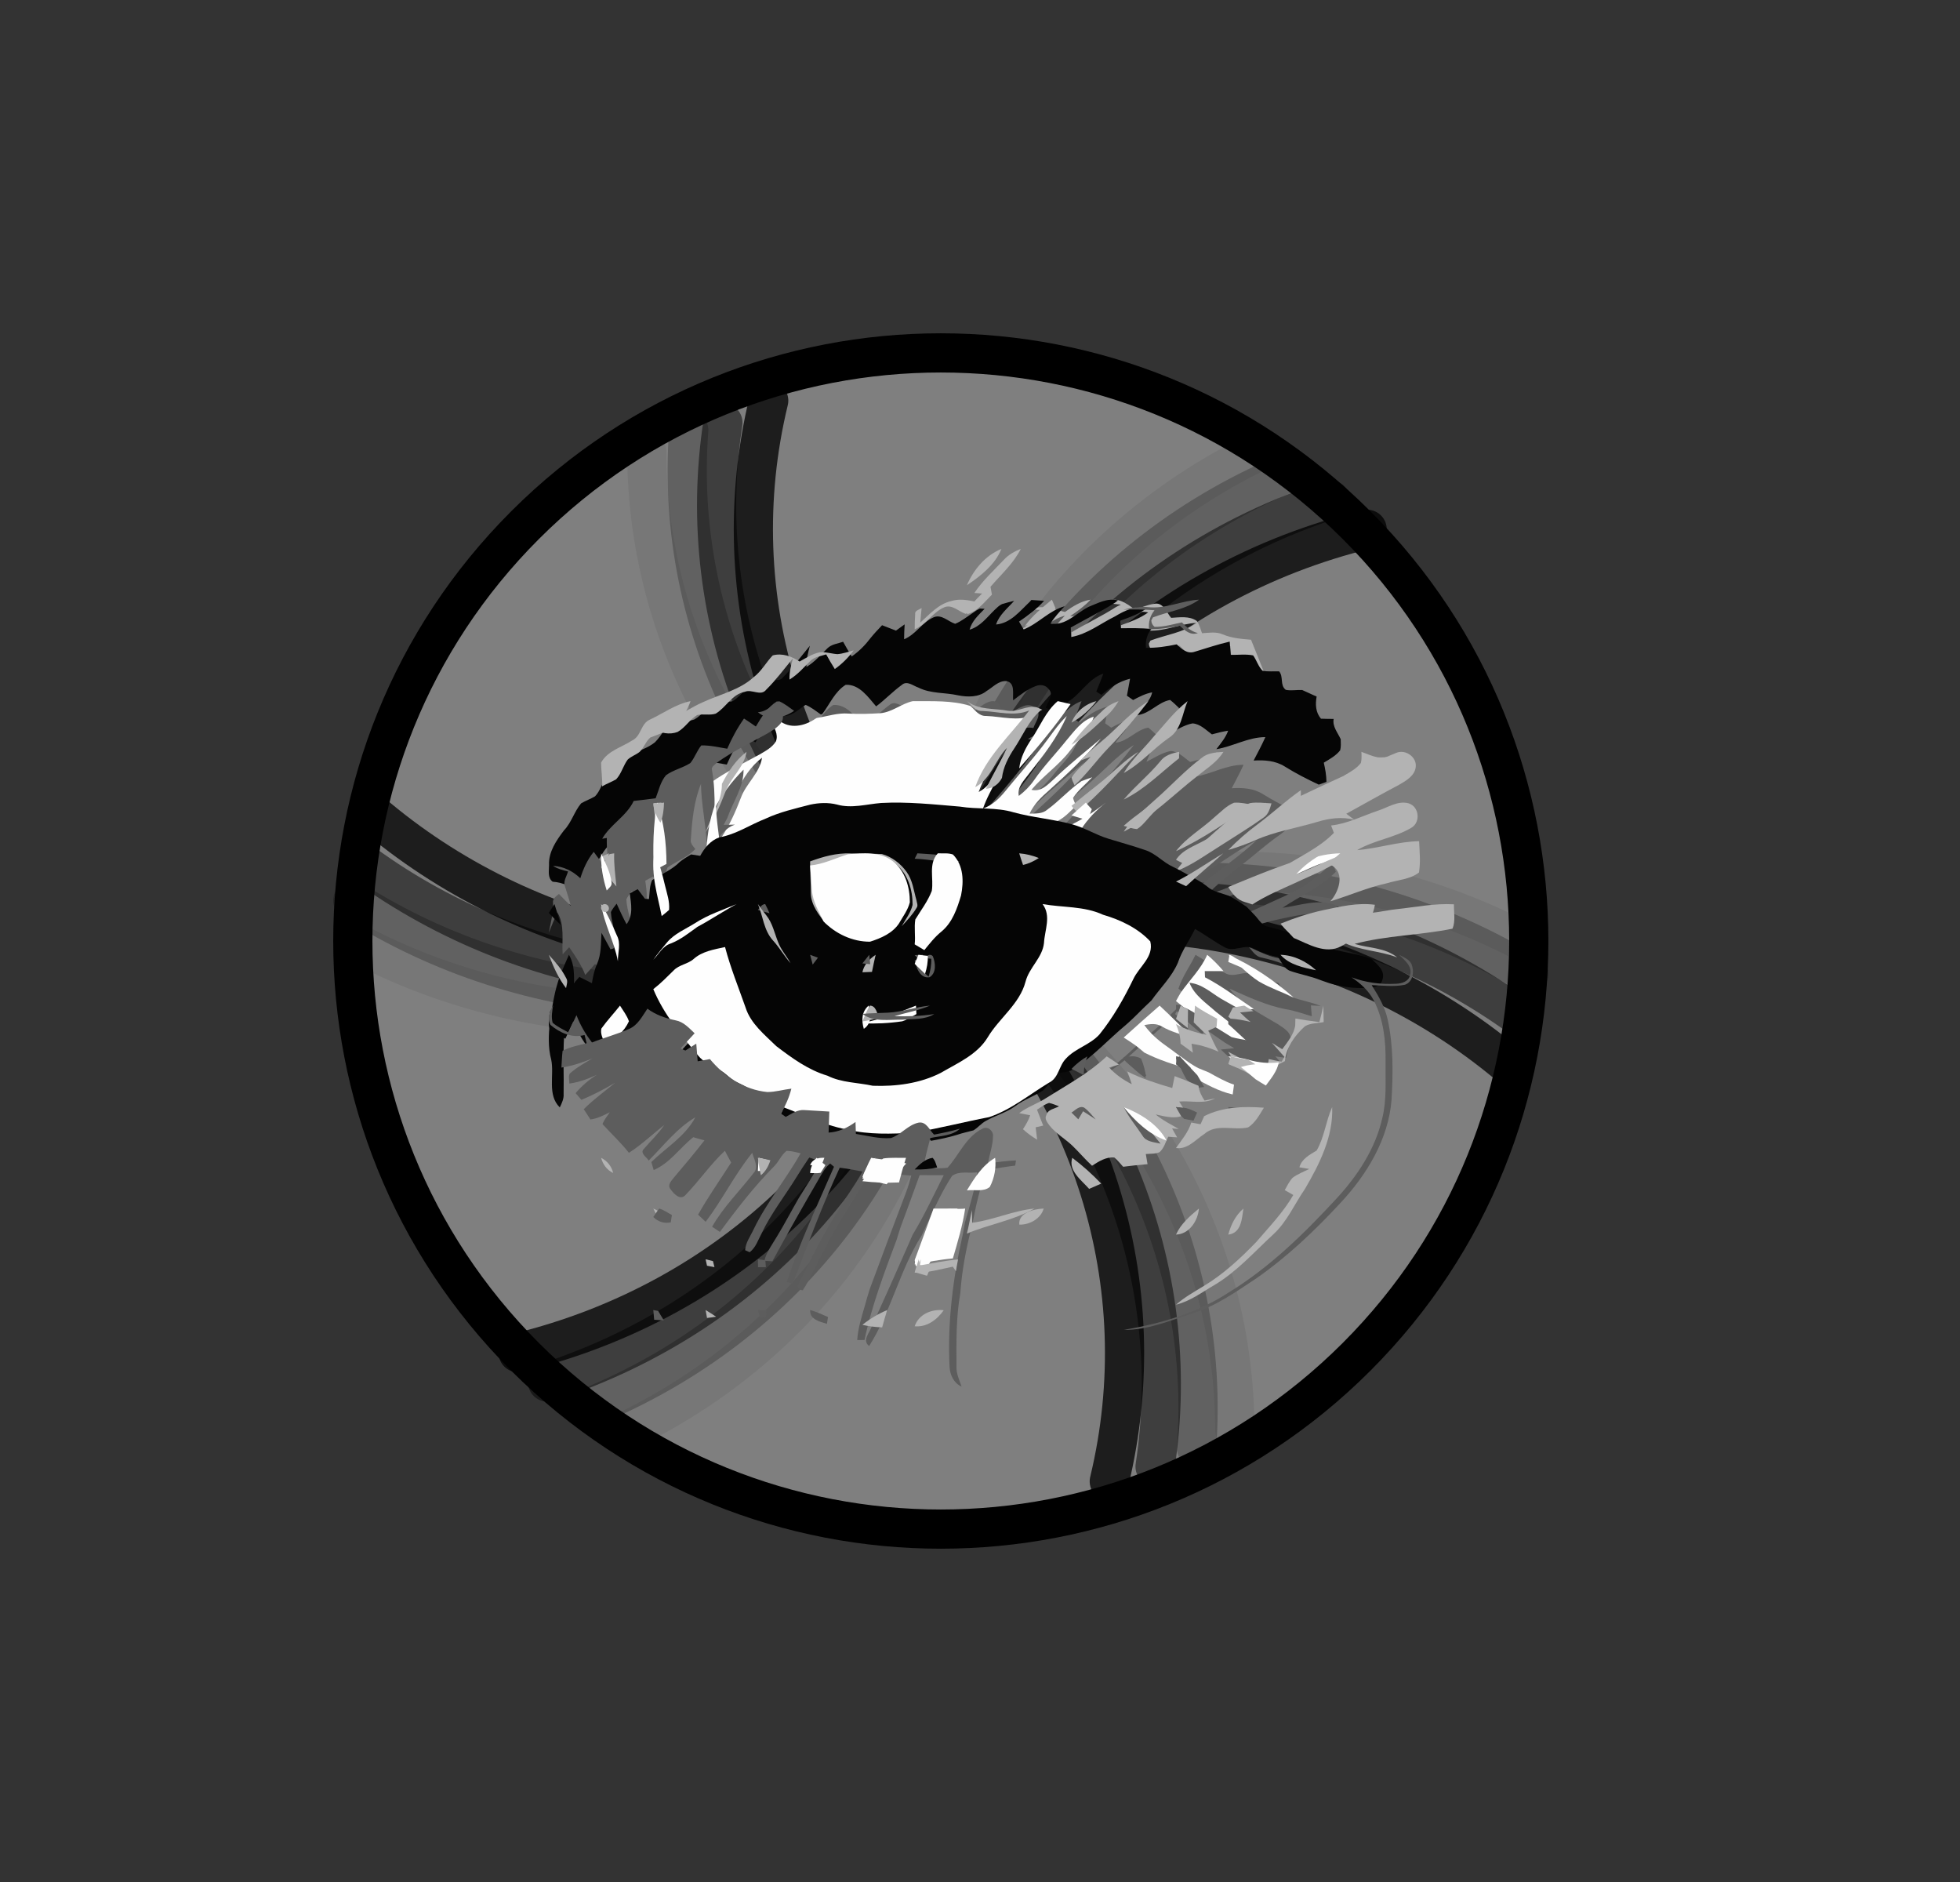 <?xml version="1.0" encoding="UTF-8" standalone="no"?>
<svg width="25px" height="24px" viewBox="0 0 25 24" version="1.1" xmlns="http://www.w3.org/2000/svg" xmlns:xlink="http://www.w3.org/1999/xlink" xmlns:sketch="http://www.bohemiancoding.com/sketch/ns">
    <rect x="0" y="0" width="25" height="24" fill="#333333" stroke="none"/>
    <!-- Generator: Sketch 3.3.2 (12043) - http://www.bohemiancoding.com/sketch -->
    <title>tb_actlookthrough</title>
    <desc>Created with Sketch.</desc>
    <defs></defs>
    <g id="Page-1" stroke="none" stroke-width="1" fill="none" fill-rule="evenodd" sketch:type="MSPage">
        <g id="tb_actlookthrough" sketch:type="MSArtboardGroup" transform="translate(0, 0)">
            <g id="Group" sketch:type="MSLayerGroup" transform="translate(4, 4)">
                <path d="M13.303,2.697 C16.232,5.626 16.232,10.374 13.303,13.303 C10.374,16.232 5.626,16.232 2.697,13.303 C-0.232,10.374 -0.232,5.626 2.697,2.697 C5.626,-0.232 10.374,-0.232 13.303,2.697" id="Fill-8804" fill="#7F7F7F" sketch:type="MSShapeGroup"></path>
                <path d="M8.047,8 C8.047,10.621 6.493,13.025 4.016,14.234" id="Stroke-8805" stroke-opacity="0.067" stroke="#000000" stroke-width="0.5" stroke-linecap="round" sketch:type="MSShapeGroup"></path>
                <path d="M8,8 C10.327,9.322 11.748,11.686 11.75,14.234" id="Stroke-8806" stroke-opacity="0.067" stroke="#000000" stroke-width="0.5" stroke-linecap="round" sketch:type="MSShapeGroup"></path>
                <path d="M8,8.043 C10.328,6.797 13.173,6.798 15.5,8.047" id="Stroke-8807" stroke-opacity="0.067" stroke="#000000" stroke-width="0.5" stroke-linecap="round" sketch:type="MSShapeGroup"></path>
                <path d="M8,8 C8.002,5.378 9.556,2.974 12.031,1.766" id="Stroke-8808" stroke-opacity="0.067" stroke="#000000" stroke-width="0.5" stroke-linecap="round" sketch:type="MSShapeGroup"></path>
                <path d="M8,8 C5.672,6.676 4.251,4.313 4.25,1.766" id="Stroke-8809" stroke-opacity="0.067" stroke="#000000" stroke-width="0.5" stroke-linecap="round" sketch:type="MSShapeGroup"></path>
                <path d="M8,8.009 C5.671,9.25 2.826,9.247 0.5,8" id="Stroke-8810" stroke-opacity="0.067" stroke="#000000" stroke-width="0.5" stroke-linecap="round" sketch:type="MSShapeGroup"></path>
                <path d="M8,8 C7.801,10.617 6.066,12.912 3.5,13.953" id="Stroke-8811" stroke-opacity="0.239" stroke="#000000" stroke-width="0.5" stroke-linecap="round" sketch:type="MSShapeGroup"></path>
                <path d="M8,8 C10.217,9.475 11.454,11.927 11.262,14.469" id="Stroke-8812" stroke-opacity="0.239" stroke="#000000" stroke-width="0.5" stroke-linecap="round" sketch:type="MSShapeGroup"></path>
                <path d="M8,7.925 C10.422,6.872 13.267,7.061 15.5,8.422" id="Stroke-8813" stroke-opacity="0.239" stroke="#000000" stroke-width="0.5" stroke-linecap="round" sketch:type="MSShapeGroup"></path>
                <path d="M8,7.953 C8.201,5.336 9.936,3.04 12.5,2" id="Stroke-8814" stroke-opacity="0.239" stroke="#000000" stroke-width="0.5" stroke-linecap="round" sketch:type="MSShapeGroup"></path>
                <path d="M8.047,7.953 C5.828,6.478 4.592,4.026 4.785,1.484" id="Stroke-8815" stroke-opacity="0.239" stroke="#000000" stroke-width="0.5" stroke-linecap="round" sketch:type="MSShapeGroup"></path>
                <path d="M8,8.004 C5.577,9.096 2.732,8.898 0.5,7.484" id="Stroke-8816" stroke-opacity="0.239" stroke="#000000" stroke-width="0.5" stroke-linecap="round" sketch:type="MSShapeGroup"></path>
                <path d="M7.953,8 C7.55,10.594 5.634,12.762 2.984,13.625" id="Stroke-8817" stroke-opacity="0.51" stroke="#000000" stroke-width="0.5" stroke-linecap="round" sketch:type="MSShapeGroup"></path>
                <path d="M8,8 C10.083,9.629 11.119,12.17 10.733,14.703" id="Stroke-8818" stroke-opacity="0.51" stroke="#000000" stroke-width="0.5" stroke-linecap="round" sketch:type="MSShapeGroup"></path>
                <path d="M8,7.967 C10.488,7.061 13.297,7.447 15.406,8.984" id="Stroke-8819" stroke-opacity="0.51" stroke="#000000" stroke-width="0.5" stroke-linecap="round" sketch:type="MSShapeGroup"></path>
                <path d="M8,8 C8.405,5.405 10.32,3.237 12.969,2.375" id="Stroke-8820" stroke-opacity="0.51" stroke="#000000" stroke-width="0.5" stroke-linecap="round" sketch:type="MSShapeGroup"></path>
                <path d="M7.953,8.094 C5.869,6.464 4.833,3.923 5.221,1.391" id="Stroke-8821" stroke-opacity="0.51" stroke="#000000" stroke-width="0.5" stroke-linecap="round" sketch:type="MSShapeGroup"></path>
                <path d="M8.047,8.035 C5.559,8.938 2.749,8.551 0.641,7.016" id="Stroke-8822" stroke-opacity="0.51" stroke="#000000" stroke-width="0.5" stroke-linecap="round" sketch:type="MSShapeGroup"></path>
                <path d="M8.047,8 C7.42,10.564 5.324,12.588 2.609,13.25" id="Stroke-8823" stroke-opacity="0.769" stroke="#000000" stroke-width="0.5" stroke-linecap="round" sketch:type="MSShapeGroup"></path>
                <path d="M8,8 C9.936,9.783 10.751,12.395 10.149,14.891" id="Stroke-8824" stroke-opacity="0.769" stroke="#000000" stroke-width="0.5" stroke-linecap="round" sketch:type="MSShapeGroup"></path>
                <path d="M8,8.06 C10.564,7.348 13.337,7.947 15.312,9.641" id="Stroke-8825" stroke-opacity="0.769" stroke="#000000" stroke-width="0.5" stroke-linecap="round" sketch:type="MSShapeGroup"></path>
                <path d="M8,8 C8.628,5.434 10.724,3.41 13.438,2.75" id="Stroke-8826" stroke-opacity="0.769" stroke="#000000" stroke-width="0.5" stroke-linecap="round" sketch:type="MSShapeGroup"></path>
                <path d="M7.953,8 C6.016,6.216 5.201,3.604 5.805,1.109" id="Stroke-8827" stroke-opacity="0.769" stroke="#000000" stroke-width="0.5" stroke-linecap="round" sketch:type="MSShapeGroup"></path>
                <path d="M8.047,7.941 C5.482,8.651 2.709,8.051 0.734,6.359" id="Stroke-8828" stroke-opacity="0.769" stroke="#000000" stroke-width="0.5" stroke-linecap="round" sketch:type="MSShapeGroup"></path>
                <path d="M13.303,2.697 C16.232,5.626 16.232,10.374 13.303,13.303 C10.374,16.232 5.626,16.232 2.697,13.303 C-0.232,10.374 -0.232,5.626 2.697,2.697 C5.626,-0.232 10.374,-0.232 13.303,2.697" id="Stroke-8829" stroke="#000000" stroke-width="0.5" sketch:type="MSShapeGroup"></path>
                <g id="Group-Copy" transform="translate(3, 3)" sketch:type="MSShapeGroup">
                    <path id="Shape" fill="#B3B3B3" d="M5.333,0.463 C5.416,0.267 5.569,0.083 5.773,4.4408921e-16 C5.693,0.2 5.511,0.344 5.333,0.463 L5.333,0.463 Z"></path>
                    <path d="M5.806,0.137 C5.864,0.074 5.94,0.031 6.02,0 C5.927,0.186 5.768,0.327 5.634,0.483 C5.64,0.517 5.646,0.55 5.652,0.583 C5.556,0.677 5.472,0.795 5.333,0.834 C5.363,0.725 5.449,0.647 5.526,0.569 C5.511,0.568 5.48,0.566 5.464,0.564 L5.428,0.562 C5.533,0.404 5.676,0.275 5.806,0.137 L5.806,0.137 Z" id="Shape" fill="#B3B3B3"></path>
                    <path id="Shape" fill="#B3B3B3" d="M6.074,0.981 C6.167,0.851 6.294,0.749 6.417,0.647 C6.433,0.684 6.448,0.721 6.464,0.759 C6.388,0.832 6.316,0.909 6.254,0.993 C6.312,0.98 6.371,0.965 6.429,0.951 C6.305,1.067 6.185,1.224 6,1.241 C6.04,1.117 6.147,1.034 6.231,0.939 C6.178,0.951 6.126,0.964 6.074,0.981 L6.074,0.981 Z"></path>
                    <path id="Shape" fill="#B3B3B3" d="M6.584,0.804 C6.682,0.733 6.787,0.666 6.911,0.647 C6.834,0.729 6.743,0.795 6.65,0.857 C6.729,0.856 6.808,0.856 6.888,0.859 C6.729,0.937 6.597,1.104 6.402,1.072 C6.452,0.991 6.517,0.921 6.582,0.851 C6.383,0.906 6.248,1.072 6.059,1.147 C6.044,1.122 6.015,1.072 6,1.047 C6.115,0.968 6.228,0.885 6.32,0.782 C6.265,0.778 6.212,0.774 6.157,0.771 C6.296,0.705 6.445,0.772 6.584,0.804 L6.584,0.804 Z"></path>
                    <path d="M7.097,0.683 C7.228,0.591 7.373,0.694 7.476,0.775 C7.557,0.747 7.636,0.712 7.722,0.7 C7.838,0.676 7.879,0.81 7.938,0.879 C8.046,0.873 8.169,0.852 8.264,0.918 C8.3,0.963 8.311,1.022 8.332,1.075 C8.419,1.07 8.511,1.053 8.594,1.089 C8.709,1.138 8.834,1.148 8.957,1.158 C9.012,1.297 9.07,1.435 9.124,1.575 C9.192,1.58 9.267,1.575 9.324,1.619 C9.254,1.618 9.183,1.624 9.114,1.613 C9.058,1.558 9.038,1.479 8.993,1.416 C8.899,1.397 8.802,1.411 8.707,1.409 C8.702,1.353 8.697,1.296 8.694,1.24 C8.543,1.275 8.396,1.324 8.248,1.369 C8.164,1.35 8.101,1.292 8.044,1.233 C7.929,1.256 7.815,1.292 7.696,1.29 C7.669,1.269 7.655,1.241 7.654,1.207 C7.659,1.198 7.669,1.179 7.674,1.169 C7.871,1.094 8.091,1.069 8.264,0.943 C8.043,0.954 7.835,1.065 7.611,1.038 C7.507,1.027 7.404,1.048 7.302,1.069 C7.3,1.037 7.299,1.005 7.298,0.973 C7.418,0.93 7.541,0.886 7.645,0.81 C7.494,0.778 7.355,0.844 7.231,0.918 C7.046,1.009 6.879,1.145 6.67,1.182 C6.669,1.143 6.667,1.103 6.667,1.063 C6.854,0.952 7.051,0.859 7.235,0.741 C7.254,0.73 7.276,0.72 7.297,0.71 C7.229,0.705 7.163,0.696 7.097,0.683 L7.097,0.683 Z" id="Shape" fill="#B3B3B3"></path>
                    <path d="M5.78,0.704 C5.831,0.688 5.883,0.675 5.936,0.662 C5.852,0.757 5.745,0.84 5.705,0.964 C5.891,0.948 6.01,0.791 6.135,0.674 L6.155,0.651 C6.209,0.654 6.263,0.658 6.318,0.662 C6.225,0.765 6.113,0.848 5.998,0.927 C6.013,0.952 6.042,1.002 6.057,1.027 C6.246,0.952 6.381,0.786 6.58,0.731 C6.515,0.801 6.449,0.871 6.399,0.952 C6.595,0.984 6.727,0.817 6.885,0.739 C7.004,0.692 7.127,0.622 7.26,0.656 L7.226,0.683 C7.043,0.801 6.845,0.894 6.658,1.005 C6.659,1.045 6.66,1.084 6.661,1.124 C6.871,1.087 7.037,0.951 7.223,0.86 C7.347,0.785 7.486,0.72 7.636,0.751 C7.533,0.828 7.41,0.872 7.289,0.915 C7.29,0.947 7.292,0.979 7.294,1.011 C7.425,1.01 7.556,1.009 7.686,1.02 C7.63,1.089 7.608,1.174 7.617,1.261 C7.749,1.264 7.88,1.244 8.009,1.217 C8.071,1.277 8.144,1.344 8.239,1.311 C8.387,1.266 8.534,1.217 8.685,1.182 C8.689,1.238 8.693,1.295 8.699,1.351 C8.794,1.353 8.89,1.339 8.984,1.358 C9.029,1.42 9.049,1.5 9.105,1.555 C9.174,1.566 9.245,1.56 9.315,1.561 C9.375,1.63 9.322,1.738 9.4,1.797 C9.469,1.811 9.539,1.796 9.609,1.799 C9.671,1.825 9.731,1.857 9.794,1.882 C9.776,1.981 9.78,2.084 9.849,2.165 C9.903,2.167 9.957,2.168 10.011,2.168 C9.993,2.266 10.063,2.342 10.101,2.427 C10.102,2.474 10.106,2.522 10.094,2.568 C10.04,2.638 9.959,2.681 9.885,2.726 C9.904,2.807 9.918,2.888 9.919,2.971 C9.886,2.983 9.854,2.994 9.821,3.006 C9.672,2.936 9.525,2.861 9.386,2.774 C9.268,2.7 9.126,2.69 8.99,2.699 C9.042,2.601 9.094,2.502 9.14,2.4 C8.921,2.4 8.729,2.519 8.515,2.554 C8.571,2.479 8.634,2.407 8.665,2.318 C8.595,2.329 8.526,2.346 8.458,2.365 C8.382,2.31 8.31,2.231 8.21,2.225 C8.098,2.247 8.002,2.313 7.902,2.363 C7.949,2.252 7.994,2.141 8.04,2.03 C8.002,1.994 7.966,1.958 7.925,1.926 C7.769,1.954 7.669,2.101 7.508,2.119 C7.57,2.023 7.671,1.945 7.696,1.829 C7.609,1.845 7.53,1.886 7.453,1.927 C7.426,1.909 7.4,1.89 7.374,1.872 C7.388,1.8 7.401,1.727 7.414,1.655 C7.275,1.69 7.154,1.768 7.049,1.861 C7.032,1.851 6.999,1.83 6.983,1.819 C7.015,1.743 7.046,1.666 7.074,1.589 C6.868,1.66 6.777,1.873 6.589,1.969 C6.532,2.002 6.471,2.028 6.413,2.058 C6.394,2.05 6.357,2.035 6.339,2.027 C6.364,1.95 6.451,1.855 6.371,1.782 C6.336,1.736 6.269,1.727 6.216,1.747 C6.106,1.787 6.014,1.861 5.923,1.931 C5.914,1.846 5.953,1.705 5.833,1.685 C5.734,1.681 5.663,1.765 5.584,1.812 C5.483,1.894 5.342,1.891 5.22,1.867 C5.052,1.829 4.871,1.848 4.714,1.768 C4.647,1.746 4.569,1.674 4.502,1.735 C4.387,1.818 4.289,1.923 4.175,2.008 C4.075,1.892 3.962,1.724 3.787,1.733 C3.649,1.819 3.585,1.977 3.491,2.102 L3.471,2.112 C3.408,2.068 3.348,2.019 3.276,1.989 C3.189,2.041 3.117,2.125 3.009,2.13 C2.975,2.134 2.942,2.138 2.908,2.143 C2.784,2.221 2.708,2.346 2.635,2.467 C2.585,2.432 2.535,2.398 2.485,2.365 C2.399,2.485 2.329,2.616 2.27,2.75 C2.161,2.732 2.051,2.705 1.94,2.708 C1.884,2.777 1.856,2.863 1.801,2.932 C1.704,2.996 1.583,3.019 1.49,3.088 C1.418,3.171 1.397,3.282 1.358,3.382 C1.264,3.394 1.171,3.406 1.077,3.416 C0.986,3.61 0.781,3.714 0.676,3.898 C0.641,3.955 0.606,4.011 0.567,4.065 C0.487,4.165 0.434,4.281 0.397,4.402 C0.301,4.311 0.183,4.252 0.049,4.244 C-0.019,4.193 0.004,4.102 0.003,4.03 C-0.004,3.863 0.096,3.718 0.194,3.589 C0.29,3.489 0.324,3.35 0.412,3.245 C0.469,3.211 0.533,3.189 0.59,3.155 C0.659,3.083 0.679,2.982 0.739,2.903 C0.783,2.862 0.843,2.843 0.89,2.806 C0.945,2.752 0.968,2.673 1.027,2.622 C1.139,2.578 1.259,2.542 1.354,2.466 C1.439,2.379 1.499,2.271 1.54,2.158 C1.542,2.151 1.547,2.136 1.55,2.128 C1.639,2.19 1.757,2.213 1.86,2.173 C1.957,2.118 2.014,2.015 2.11,1.958 C2.187,1.94 2.269,1.964 2.345,1.941 C2.48,1.861 2.551,1.692 2.718,1.661 C2.808,1.623 2.922,1.724 2.99,1.634 C3.116,1.511 3.219,1.369 3.33,1.235 C3.307,1.324 3.283,1.413 3.286,1.505 C3.39,1.444 3.468,1.351 3.553,1.268 C3.606,1.215 3.686,1.208 3.754,1.184 C3.789,1.248 3.825,1.31 3.864,1.371 C3.958,1.306 4.038,1.224 4.106,1.134 C4.151,1.078 4.201,1.026 4.251,0.973 C4.31,0.996 4.369,1.018 4.428,1.042 C4.465,1.015 4.502,0.989 4.539,0.962 C4.534,1.025 4.533,1.089 4.532,1.152 C4.683,1.09 4.761,0.936 4.909,0.872 C5.01,0.829 5.093,0.926 5.183,0.955 C5.263,0.923 5.33,0.868 5.401,0.821 C5.432,0.799 5.463,0.777 5.498,0.76 C5.513,0.761 5.544,0.763 5.559,0.764 C5.482,0.842 5.396,0.92 5.367,1.03 C5.505,0.99 5.589,0.872 5.686,0.778 C5.714,0.751 5.743,0.722 5.78,0.704 L5.78,0.704 Z" id="Shape" fill="#050505"></path>
                    <path id="Shape" fill="#B3B3B3" d="M5.141,0.663 C5.272,0.624 5.407,0.667 5.536,0.694 C5.465,0.741 5.397,0.796 5.317,0.828 C5.227,0.799 5.144,0.702 5.043,0.745 C4.895,0.809 4.817,0.963 4.667,1.025 C4.667,0.962 4.669,0.898 4.673,0.835 C4.664,0.785 4.723,0.777 4.755,0.754 C4.75,0.816 4.744,0.878 4.738,0.94 C4.859,0.832 4.973,0.698 5.141,0.663 L5.141,0.663 Z"></path>
                    <path id="Shape" fill="#5D5D5D" d="M7.642,0.742 C7.866,0.769 8.074,0.658 8.295,0.647 C8.122,0.773 7.902,0.798 7.706,0.873 C7.701,0.883 7.69,0.902 7.685,0.911 C7.686,0.945 7.7,0.973 7.727,0.994 C7.846,0.996 7.96,0.96 8.075,0.937 C8.132,0.996 8.195,1.054 8.279,1.073 C8.184,1.107 8.111,1.039 8.048,0.979 C7.919,1.006 7.788,1.026 7.656,1.023 C7.647,0.936 7.669,0.851 7.726,0.782 C7.595,0.771 7.464,0.772 7.333,0.773 C7.435,0.752 7.538,0.731 7.642,0.742 L7.642,0.742 Z"></path>
                    <path d="M3.681,1.342 C3.752,1.337 3.82,1.311 3.889,1.294 C3.822,1.385 3.741,1.466 3.648,1.532 C3.609,1.471 3.573,1.408 3.538,1.345 C3.469,1.368 3.389,1.375 3.336,1.429 C3.251,1.512 3.174,1.604 3.07,1.666 C3.066,1.573 3.091,1.484 3.114,1.395 C3.002,1.53 2.899,1.671 2.774,1.794 C2.705,1.885 2.591,1.784 2.501,1.822 C2.335,1.853 2.263,2.021 2.128,2.101 C2.053,2.125 1.971,2.101 1.894,2.118 C1.797,2.175 1.741,2.279 1.643,2.334 C1.541,2.373 1.422,2.351 1.333,2.289 C1.389,2.241 1.456,2.21 1.525,2.182 C1.679,2.12 1.814,2.02 1.967,1.954 C2.184,1.853 2.431,1.801 2.611,1.637 C2.713,1.561 2.77,1.448 2.856,1.358 C2.976,1.325 3.1,1.37 3.199,1.436 C3.281,1.391 3.36,1.338 3.453,1.319 C3.53,1.31 3.605,1.337 3.681,1.342 L3.681,1.342 Z" id="Shape" fill="#B3B3B3"></path>
                    <path d="M6.311,2.322 C6.498,2.225 6.589,2.012 6.795,1.941 C6.767,2.019 6.736,2.095 6.705,2.171 C6.721,2.182 6.754,2.203 6.77,2.214 C6.876,2.12 6.996,2.042 7.136,2.008 C7.123,2.08 7.109,2.152 7.096,2.224 C7.121,2.243 7.148,2.261 7.174,2.28 C7.251,2.238 7.33,2.197 7.418,2.181 C7.392,2.297 7.292,2.375 7.229,2.472 C7.39,2.453 7.491,2.306 7.646,2.279 C7.687,2.31 7.724,2.347 7.761,2.382 C7.715,2.493 7.67,2.605 7.623,2.715 C7.724,2.665 7.819,2.599 7.932,2.577 C8.031,2.583 8.104,2.662 8.18,2.717 C8.248,2.699 8.316,2.681 8.386,2.67 C8.355,2.759 8.293,2.832 8.237,2.906 C8.45,2.872 8.642,2.752 8.862,2.753 C8.815,2.854 8.763,2.953 8.711,3.052 C8.847,3.043 8.989,3.052 9.107,3.126 C9.246,3.213 9.393,3.289 9.542,3.358 C9.575,3.347 9.608,3.335 9.641,3.324 C9.577,3.389 9.515,3.455 9.457,3.524 C9.419,3.571 9.373,3.611 9.324,3.646 C9.132,3.779 8.963,3.939 8.776,4.078 C8.641,4.179 8.514,4.289 8.397,4.41 C8.515,4.376 8.63,4.335 8.741,4.285 C8.993,4.172 9.27,4.131 9.533,4.052 C9.685,4.005 9.846,3.983 10.002,4.023 C10.014,4.055 10.026,4.086 10.039,4.117 C9.846,4.315 9.585,4.423 9.358,4.577 C9.575,4.548 9.803,4.462 10.019,4.536 C10.182,4.64 10.099,4.872 9.993,4.99 C9.978,5.005 9.949,5.034 9.934,5.049 C9.823,5.147 9.702,5.233 9.585,5.323 C9.626,5.356 9.666,5.39 9.707,5.422 C9.506,5.345 9.307,5.257 9.095,5.212 C9.017,5.201 8.977,5.131 8.931,5.078 C9.118,5.155 9.336,5.293 9.539,5.183 C9.745,5.073 9.93,4.89 9.967,4.655 C9.746,4.625 9.526,4.678 9.311,4.723 C9.123,4.763 8.941,4.824 8.763,4.896 C8.776,4.911 8.801,4.941 8.813,4.955 C8.741,4.906 8.667,4.857 8.589,4.816 C8.759,4.705 8.947,4.627 9.131,4.544 C9.364,4.432 9.617,4.345 9.808,4.166 C9.842,4.138 9.876,4.11 9.91,4.081 C9.766,4.084 9.625,4.111 9.492,4.164 C9.073,4.264 8.677,4.429 8.282,4.593 C8.331,4.677 8.395,4.757 8.495,4.785 C8.433,4.766 8.369,4.746 8.32,4.704 C8.21,4.615 8.078,4.559 7.957,4.488 C8.096,4.49 8.196,4.388 8.294,4.308 C8.533,4.104 8.798,3.931 9.027,3.717 C8.752,3.857 8.515,4.055 8.241,4.198 C8.113,4.27 7.959,4.318 7.876,4.447 C7.748,4.39 7.655,4.275 7.519,4.232 C7.365,4.179 7.208,4.137 7.052,4.088 C6.89,4.039 6.746,3.945 6.581,3.902 C6.337,3.836 6.084,3.818 5.841,3.751 C5.975,3.758 6.108,3.783 6.243,3.785 C6.357,3.747 6.436,3.652 6.521,3.573 C6.68,3.428 6.803,3.252 6.952,3.098 C7.135,2.909 7.304,2.708 7.463,2.5 C7.231,2.644 7.058,2.856 6.849,3.026 C6.758,3.1 6.673,3.181 6.588,3.26 C6.431,3.369 6.305,3.513 6.151,3.625 C6.089,3.678 6.003,3.672 5.927,3.674 C5.982,3.555 6.078,3.461 6.178,3.376 C6.41,3.167 6.637,2.953 6.838,2.716 C6.638,2.885 6.432,3.047 6.244,3.228 C6.162,3.301 6.076,3.402 5.951,3.37 C6.1,3.192 6.299,3.059 6.441,2.874 C6.548,2.733 6.697,2.613 6.746,2.437 C6.59,2.486 6.497,2.624 6.397,2.74 C6.261,2.911 6.108,3.068 5.984,3.248 C5.931,3.325 5.864,3.391 5.79,3.448 C5.766,3.332 5.861,3.247 5.924,3.16 C6.105,2.932 6.287,2.698 6.402,2.43 C6.282,2.542 6.196,2.683 6.095,2.811 C5.944,3.006 5.777,3.191 5.621,3.383 C5.544,3.478 5.453,3.567 5.333,3.609 C5.356,3.544 5.384,3.48 5.415,3.419 C5.508,3.413 5.578,3.359 5.619,3.281 C5.849,3.017 6.075,2.749 6.274,2.461 C6.22,2.448 6.165,2.436 6.111,2.423 L6.134,2.41 C6.193,2.381 6.253,2.354 6.311,2.322 L6.311,2.322 Z" id="Shape" fill="#5D5D5D"></path>
                    <path id="Shape" fill="#5D5D5D" d="M4.345,1.991 C4.411,1.931 4.489,2.002 4.556,2.024 C4.713,2.105 4.895,2.086 5.063,2.123 C5.185,2.147 5.325,2.15 5.426,2.068 C5.505,2.021 5.576,1.938 5.675,1.941 C5.795,1.961 5.756,2.102 5.765,2.187 C5.857,2.118 5.948,2.043 6.059,2.003 C6.111,1.983 6.178,1.992 6.214,2.039 C6.293,2.111 6.206,2.206 6.181,2.284 C6.056,2.257 5.942,2.347 5.817,2.328 C5.64,2.295 5.444,2.322 5.294,2.205 C5.06,2.13 4.804,2.146 4.56,2.143 C4.415,2.175 4.297,2.283 4.146,2.297 C4.012,2.305 3.876,2.31 3.741,2.303 C3.602,2.29 3.469,2.337 3.333,2.358 C3.427,2.233 3.491,2.075 3.629,1.99 C3.804,1.98 3.917,2.148 4.017,2.264 C4.132,2.179 4.229,2.075 4.345,1.991 L4.345,1.991 Z"></path>
                    <path d="M4.231,2.095 C4.381,2.081 4.499,1.972 4.644,1.941 C4.888,1.944 5.144,1.928 5.378,2.003 C5.436,2.055 5.488,2.134 5.577,2.13 C5.777,2.137 5.98,2.203 6.173,2.122 C5.931,2.439 5.617,2.718 5.483,3.1 C5.686,2.995 5.737,2.755 5.889,2.6 C5.807,2.777 5.705,2.945 5.62,3.121 C5.589,3.182 5.561,3.246 5.538,3.311 C5.658,3.269 5.749,3.18 5.826,3.085 C5.982,2.893 6.149,2.708 6.3,2.513 C6.401,2.385 6.487,2.244 6.607,2.131 C6.492,2.399 6.31,2.634 6.129,2.862 C6.066,2.949 5.971,3.033 5.995,3.15 C6.069,3.093 6.136,3.027 6.189,2.95 C6.313,2.77 6.466,2.613 6.602,2.442 C6.702,2.326 6.795,2.188 6.951,2.139 C6.902,2.315 6.753,2.435 6.646,2.576 C6.504,2.761 6.305,2.894 6.156,3.072 C6.281,3.103 6.367,3.003 6.449,2.93 C6.637,2.749 6.843,2.587 7.043,2.418 C6.842,2.655 6.615,2.869 6.383,3.077 C6.283,3.163 6.187,3.257 6.132,3.376 C6.208,3.374 6.294,3.38 6.356,3.327 C6.51,3.215 6.636,3.071 6.793,2.962 C6.838,2.944 6.885,2.928 6.931,2.912 C6.85,3 6.753,3.075 6.687,3.174 C6.694,3.21 6.712,3.242 6.726,3.275 C6.641,3.354 6.562,3.449 6.448,3.487 C6.313,3.485 6.18,3.46 6.046,3.453 C5.823,3.386 5.588,3.417 5.361,3.38 C5.027,3.352 4.693,3.316 4.357,3.334 C4.171,3.349 3.979,3.407 3.794,3.354 C3.683,3.326 3.564,3.331 3.453,3.356 C3.261,3.405 3.065,3.449 2.885,3.533 C2.687,3.61 2.507,3.735 2.294,3.772 C2.246,3.774 2.199,3.774 2.152,3.776 C2.167,3.746 2.182,3.716 2.197,3.687 C2.304,3.527 2.382,3.352 2.45,3.174 C2.516,2.991 2.69,2.86 2.72,2.663 C2.578,2.769 2.485,2.919 2.405,3.071 C2.257,3.219 2.131,3.385 2.035,3.569 C2.038,3.406 2.031,3.241 2.003,3.079 C1.988,3.035 2.039,3.009 2.065,2.982 C2.261,2.841 2.48,2.736 2.691,2.62 C2.766,2.576 2.849,2.532 2.896,2.456 C2.933,2.365 2.874,2.277 2.835,2.197 C2.868,2.192 2.901,2.188 2.935,2.184 C3.071,2.302 3.262,2.26 3.398,2.167 L3.417,2.156 C3.553,2.135 3.686,2.088 3.825,2.1 C3.96,2.108 4.096,2.103 4.231,2.095 L4.231,2.095 Z" id="Shape" fill="#FEFEFE"></path>
                    <path d="M5.333,1.941 C5.484,2.058 5.68,2.03 5.857,2.064 C5.982,2.082 6.096,1.993 6.221,2.019 C6.239,2.027 6.276,2.042 6.295,2.05 L6.271,2.062 C6.12,2.19 6.048,2.378 5.941,2.538 C5.863,2.655 5.797,2.781 5.78,2.92 C5.739,2.999 5.669,3.053 5.576,3.059 C5.661,2.883 5.762,2.715 5.844,2.537 C5.693,2.693 5.641,2.932 5.439,3.038 C5.572,2.656 5.887,2.377 6.128,2.06 C5.935,2.141 5.732,2.074 5.533,2.067 C5.443,2.072 5.392,1.993 5.333,1.941 L5.333,1.941 Z" id="Shape" fill="#B3B3B3"></path>
                    <path id="Shape" fill="#5D5D5D" d="M2.667,2.082 C2.775,2.078 2.848,1.993 2.934,1.941 C3.006,1.971 3.066,2.021 3.129,2.065 C2.994,2.158 2.802,2.2 2.667,2.082 L2.667,2.082 Z"></path>
                    <path id="Shape" fill="#B3B3B3" d="M6.667,2.215 C6.722,2.078 6.839,1.978 6.985,1.941 C6.9,2.052 6.793,2.148 6.667,2.215 L6.667,2.215 Z"></path>
                    <path d="M6.162,2.417 C6.269,2.257 6.34,2.069 6.492,1.941 C6.546,1.954 6.601,1.966 6.655,1.979 C6.456,2.267 6.23,2.535 6,2.799 C6.017,2.659 6.083,2.533 6.162,2.417 L6.162,2.417 Z" id="Shape" fill="#FEFEFE"></path>
                    <path d="M7.71,2.4 C7.851,2.243 7.979,2.072 8.148,1.941 C8.079,2.101 8.07,2.308 7.907,2.411 C7.707,2.55 7.549,2.74 7.333,2.858 C7.434,2.688 7.584,2.553 7.71,2.4 L7.71,2.4 Z" id="Shape" fill="#B3B3B3"></path>
                    <path d="M1.291,2.176 C1.462,2.096 1.619,1.979 1.808,1.941 C1.768,2.054 1.707,2.162 1.623,2.249 C1.527,2.325 1.408,2.361 1.295,2.405 C1.236,2.456 1.214,2.535 1.158,2.589 C1.111,2.626 1.051,2.645 1.007,2.686 C0.948,2.765 0.927,2.866 0.859,2.938 C0.801,2.972 0.738,2.994 0.68,3.028 C0.686,2.927 0.667,2.827 0.667,2.726 C0.746,2.576 0.93,2.53 1.066,2.441 C1.18,2.386 1.172,2.226 1.291,2.176 L1.291,2.176 Z" id="Shape" fill="#B3B3B3"></path>
                    <path d="M2.641,2.265 C2.713,2.144 2.789,2.019 2.914,1.941 C2.953,2.02 3.012,2.109 2.975,2.2 C2.928,2.275 2.846,2.319 2.77,2.364 C2.559,2.48 2.34,2.585 2.144,2.726 C2.118,2.753 2.067,2.779 2.082,2.823 C2.11,2.985 2.117,3.149 2.114,3.313 C2.21,3.129 2.336,2.962 2.484,2.815 C2.487,3.038 2.348,3.226 2.277,3.431 C2.262,3.46 2.247,3.49 2.231,3.519 C2.278,3.518 2.326,3.517 2.373,3.516 C2.258,3.557 2.183,3.65 2.128,3.752 C2.089,3.746 2.051,3.74 2.013,3.734 C1.999,3.487 1.944,3.244 1.941,2.996 C1.85,3.221 1.827,3.465 1.812,3.704 C1.802,3.754 1.841,3.791 1.869,3.828 C1.77,3.931 1.633,3.982 1.516,4.061 C1.481,4.136 1.485,4.222 1.475,4.303 C1.462,4.302 1.437,4.3 1.424,4.299 C1.393,4.258 1.362,4.218 1.331,4.177 C1.298,4.195 1.264,4.213 1.231,4.231 C1.247,4.363 1.278,4.507 1.189,4.623 C1.143,4.538 1.103,4.45 1.062,4.362 C1.036,4.396 1.007,4.429 0.989,4.469 C0.998,4.622 1.059,4.765 1.088,4.915 C1.054,4.925 1.019,4.934 0.985,4.944 C0.947,4.873 0.908,4.803 0.87,4.733 C0.86,4.867 0.868,5.007 0.811,5.134 C0.777,5.211 0.76,5.293 0.747,5.376 C0.693,5.349 0.64,5.322 0.588,5.295 C0.547,5.342 0.507,5.388 0.465,5.433 C0.416,5.305 0.338,5.191 0.26,5.079 C0.233,5.11 0.205,5.14 0.177,5.17 C0.164,4.991 0.206,4.8 0.11,4.636 C0.071,4.721 0.034,4.807 0,4.894 C0.023,4.768 0.06,4.643 0.054,4.514 C0.045,4.461 0.094,4.43 0.129,4.4 C0.179,4.452 0.23,4.504 0.282,4.554 C0.258,4.464 0.229,4.376 0.201,4.287 C0.189,4.227 0.23,4.17 0.245,4.113 C0.178,4.097 0.111,4.08 0.054,4.042 C0.189,4.049 0.307,4.109 0.402,4.2 C0.44,4.079 0.492,3.963 0.573,3.863 C0.633,3.948 0.699,4.03 0.768,4.108 C0.755,3.968 0.736,3.827 0.74,3.686 C0.725,3.689 0.696,3.693 0.681,3.696 C0.786,3.512 0.992,3.408 1.083,3.214 C1.177,3.204 1.27,3.192 1.363,3.18 C1.402,3.08 1.424,2.969 1.495,2.886 C1.589,2.817 1.709,2.794 1.806,2.73 C1.862,2.661 1.889,2.575 1.945,2.506 C2.057,2.503 2.167,2.53 2.276,2.548 C2.335,2.413 2.405,2.283 2.49,2.163 C2.541,2.196 2.591,2.23 2.641,2.265 L2.641,2.265 Z" id="Shape" fill="#5D5D5D"></path>
                    <path d="M7.064,2.062 C7.121,2.006 7.192,1.968 7.267,1.941 C7.228,2.007 7.182,2.069 7.125,2.121 C6.981,2.255 6.839,2.397 6.667,2.498 C6.778,2.336 6.92,2.197 7.064,2.062 L7.064,2.062 Z" id="Shape" fill="#B3B3B3"></path>
                    <path d="M7.034,2.468 C7.243,2.297 7.415,2.086 7.648,1.941 C7.489,2.15 7.32,2.351 7.137,2.539 C6.988,2.693 6.865,2.87 6.706,3.015 C6.692,2.982 6.674,2.95 6.667,2.914 C6.733,2.815 6.83,2.74 6.911,2.652 C6.865,2.668 6.818,2.684 6.773,2.702 C6.858,2.622 6.943,2.542 7.034,2.468 L7.034,2.468 Z" id="Shape" fill="#B3B3B3"></path>
                    <path d="M10.365,2.588 C10.434,2.613 10.502,2.644 10.574,2.658 C10.676,2.664 10.777,2.64 10.878,2.634 C10.855,2.682 10.832,2.734 10.783,2.763 C10.623,2.872 10.456,2.969 10.297,3.079 C10.242,3.112 10.214,3.169 10.187,3.223 C10.124,3.259 10.062,3.296 10,3.334 C10.058,3.264 10.12,3.198 10.184,3.133 C10.182,3.05 10.168,2.969 10.149,2.888 C10.224,2.843 10.305,2.8 10.358,2.73 C10.37,2.683 10.367,2.635 10.365,2.588 L10.365,2.588 Z" id="Shape" fill="#B3B3B3"></path>
                    <path d="M7.8,2.708 C7.856,2.632 7.949,2.605 8.04,2.588 C8.039,2.609 8.039,2.649 8.039,2.67 C7.808,2.85 7.602,3.066 7.333,3.196 C7.478,3.024 7.656,2.882 7.8,2.708 L7.8,2.708 Z" id="Shape" fill="#B3B3B3"></path>
                    <path d="M8.33,2.663 C8.406,2.6 8.51,2.595 8.605,2.588 C8.527,2.716 8.397,2.796 8.282,2.889 C7.97,3.131 7.69,3.422 7.333,3.606 C7.435,3.445 7.592,3.331 7.73,3.202 C7.932,3.026 8.113,2.825 8.33,2.663 L8.33,2.663 Z" id="Shape" fill="#B3B3B3"></path>
                    <path d="M2.208,2.996 C2.287,2.844 2.381,2.694 2.522,2.588 C2.493,2.785 2.319,2.916 2.252,3.099 C2.184,3.277 2.107,3.452 2,3.612 C2.072,3.408 2.21,3.22 2.208,2.996 L2.208,2.996 Z" id="Shape" fill="#B3B3B3"></path>
                    <path d="M7.01,3.001 C7.184,2.868 7.33,2.701 7.52,2.588 C7.264,2.848 7.024,3.125 6.743,3.361 C6.716,3.334 6.69,3.306 6.667,3.277 C6.781,3.185 6.894,3.091 7.01,3.001 L7.01,3.001 Z" id="Shape" fill="#B3B3B3"></path>
                    <path d="M7.825,3.145 C8.056,2.956 8.272,2.743 8.532,2.588 C8.382,2.767 8.19,2.903 8.021,3.062 C7.883,3.192 7.745,3.32 7.622,3.463 C7.585,3.503 7.55,3.546 7.501,3.573 C7.443,3.568 7.388,3.547 7.333,3.531 C7.488,3.391 7.668,3.283 7.825,3.145 L7.825,3.145 Z" id="Shape" fill="#B3B3B3"></path>
                    <path d="M9.592,3.149 C9.992,2.96 10.394,2.772 10.804,2.603 C10.922,2.548 11.073,2.652 11.058,2.779 C11.047,2.892 10.936,2.956 10.845,3.008 C10.619,3.127 10.397,3.254 10.172,3.377 C10.205,3.402 10.238,3.427 10.272,3.453 C10.115,3.413 9.954,3.435 9.802,3.481 C9.539,3.56 9.262,3.602 9.011,3.715 C8.899,3.764 8.784,3.805 8.667,3.839 C8.783,3.719 8.91,3.608 9.046,3.508 C9.232,3.369 9.402,3.209 9.593,3.076 C9.593,3.094 9.592,3.131 9.592,3.149 L9.592,3.149 Z" id="Shape" fill="#B3B3B3"></path>
                    <path d="M8.802,3.339 C8.847,3.303 8.889,3.258 8.947,3.241 C9.037,3.228 9.127,3.24 9.218,3.245 C9.198,3.313 9.178,3.388 9.113,3.429 C8.938,3.554 8.753,3.665 8.572,3.782 C8.385,3.898 8.207,4.031 8,4.111 C8.053,4.032 8.114,3.958 8.184,3.892 C8.385,3.703 8.596,3.524 8.802,3.339 L8.802,3.339 Z" id="Shape" fill="#B3B3B3"></path>
                    <path d="M8.492,3.42 C8.571,3.355 8.642,3.276 8.739,3.237 C8.82,3.23 8.899,3.25 8.979,3.263 C8.66,3.47 8.35,3.697 8,3.854 C8.134,3.68 8.332,3.569 8.492,3.42 L8.492,3.42 Z" id="Shape" fill="#B3B3B3"></path>
                    <path id="Shape" fill="#B3B3B3" d="M1.333,3.242 C1.359,3.24 1.411,3.237 1.437,3.235 C1.429,3.322 1.413,3.409 1.367,3.486 C1.35,3.405 1.341,3.324 1.333,3.242 L1.333,3.242 Z"></path>
                    <path id="Shape" fill="#FEFEFE" d="M2.002,3.943 C2.017,3.704 2.039,3.46 2.131,3.235 C2.133,3.483 2.189,3.726 2.202,3.973 C2.153,4.002 2.103,4.031 2.058,4.067 C2.03,4.03 1.992,3.993 2.002,3.943 L2.002,3.943 Z"></path>
                    <path id="Shape" fill="#FEFEFE" d="M6.667,3.516 C6.824,3.439 6.969,3.343 7.105,3.235 C6.983,3.333 6.873,3.444 6.79,3.576 C6.749,3.556 6.708,3.536 6.667,3.516 L6.667,3.516 Z"></path>
                    <path d="M2.767,3.439 C2.947,3.355 3.142,3.311 3.335,3.261 C3.446,3.237 3.565,3.232 3.676,3.26 C3.861,3.313 4.052,3.255 4.239,3.24 C4.575,3.222 4.909,3.258 5.243,3.286 C5.47,3.323 5.705,3.292 5.928,3.359 C6.171,3.426 6.424,3.444 6.667,3.51 C6.832,3.553 6.977,3.647 7.139,3.696 C7.295,3.744 7.452,3.787 7.606,3.84 C7.742,3.883 7.835,3.998 7.963,4.055 C7.984,4.065 8.024,4.086 8.044,4.096 C8.165,4.167 8.297,4.223 8.407,4.312 C8.456,4.354 8.52,4.374 8.582,4.393 C8.614,4.403 8.645,4.413 8.676,4.424 C8.754,4.464 8.827,4.514 8.9,4.563 C8.94,4.603 8.98,4.644 9.018,4.686 C9.064,4.739 9.104,4.808 9.182,4.82 C9.394,4.865 9.593,4.952 9.794,5.029 C10.012,5.143 10.268,5.139 10.494,5.229 C10.567,5.297 10.673,5.381 10.633,5.493 C10.616,5.57 10.529,5.595 10.458,5.598 C10.265,5.609 10.069,5.583 9.889,5.515 C9.877,5.511 9.852,5.502 9.841,5.498 C9.717,5.448 9.584,5.426 9.458,5.382 C9.377,5.354 9.347,5.267 9.301,5.204 C9.196,5.183 9.093,5.151 8.999,5.101 C8.88,5.028 8.738,5.151 8.619,5.079 C8.489,5.009 8.371,4.92 8.243,4.846 C8.173,4.991 8.075,5.123 8.024,5.277 C7.947,5.457 7.8,5.598 7.687,5.758 C7.574,5.861 7.472,5.975 7.356,6.074 C7.137,6.257 6.944,6.47 6.703,6.628 C6.633,6.676 6.544,6.678 6.461,6.687 C6.421,6.768 6.369,6.843 6.304,6.906 C6.191,6.98 6.06,7.022 5.952,7.104 C5.839,7.187 5.7,7.224 5.578,7.292 C5.517,7.324 5.475,7.38 5.416,7.415 C5.346,7.434 5.275,7.448 5.207,7.472 C5.098,7.505 4.987,7.528 4.875,7.548 C4.817,7.492 4.778,7.379 4.679,7.395 C4.542,7.424 4.455,7.549 4.325,7.592 C4.174,7.605 4.026,7.562 3.878,7.54 C3.876,7.489 3.875,7.438 3.873,7.388 C3.772,7.46 3.658,7.517 3.53,7.523 C3.532,7.433 3.536,7.344 3.539,7.254 C3.432,7.25 3.326,7.24 3.219,7.235 C3.131,7.229 3.057,7.284 2.983,7.322 C2.962,7.308 2.942,7.294 2.921,7.28 C2.98,7.18 3.027,7.074 3.055,6.962 C2.952,6.975 2.852,7.005 2.748,7.006 C2.454,6.977 2.198,6.804 2.017,6.585 C1.964,6.595 1.912,6.605 1.86,6.614 C1.855,6.539 1.849,6.463 1.842,6.388 C1.796,6.417 1.75,6.447 1.703,6.476 C1.688,6.47 1.657,6.456 1.642,6.449 C1.702,6.384 1.761,6.32 1.821,6.256 C1.75,6.19 1.681,6.11 1.579,6.091 C1.45,6.065 1.324,6.021 1.219,5.942 C1.154,6.037 1.099,6.151 0.986,6.2 C0.833,6.269 0.668,6.312 0.512,6.373 C0.429,6.267 0.362,6.15 0.314,6.025 C0.28,6.099 0.246,6.172 0.211,6.246 C0.142,6.207 0.069,6.173 0.01,6.121 C-0.01,6.05 0.005,5.975 0.015,5.903 C0.081,5.786 0.172,5.688 0.268,5.595 C0.31,5.55 0.35,5.504 0.39,5.458 C0.443,5.485 0.496,5.512 0.55,5.538 C0.563,5.455 0.58,5.373 0.614,5.296 C0.671,5.17 0.663,5.029 0.672,4.895 C0.711,4.965 0.749,5.036 0.787,5.106 C0.822,5.097 0.857,5.087 0.891,5.077 C0.862,4.928 0.801,4.784 0.792,4.631 C0.81,4.592 0.839,4.559 0.865,4.524 C0.905,4.612 0.945,4.7 0.992,4.786 C1.08,4.669 1.05,4.525 1.033,4.393 C1.067,4.375 1.101,4.357 1.134,4.339 C1.165,4.38 1.196,4.421 1.227,4.462 C1.239,4.463 1.265,4.464 1.278,4.465 C1.288,4.384 1.283,4.298 1.319,4.223 C1.436,4.145 1.573,4.093 1.672,3.99 C1.717,3.955 1.766,3.925 1.815,3.896 C1.854,3.902 1.892,3.908 1.931,3.914 C1.986,3.813 2.061,3.719 2.176,3.678 C2.389,3.641 2.569,3.516 2.767,3.439 L2.767,3.439 Z" id="Shape" fill="#050505"></path>
                    <path id="Shape" fill="#FEFEFE" d="M6.667,3.399 C6.727,3.344 6.788,3.289 6.85,3.235 C6.874,3.264 6.899,3.292 6.926,3.319 C6.909,3.366 6.891,3.413 6.877,3.46 C6.806,3.441 6.736,3.42 6.667,3.399 L6.667,3.399 Z"></path>
                    <path id="Shape" fill="#FEFEFE" d="M1.383,3.235 C1.469,3.486 1.5,3.753 1.501,4.017 C1.448,4.047 1.393,4.074 1.339,4.102 C1.327,3.812 1.33,3.521 1.383,3.235 L1.383,3.235 Z"></path>
                    <path d="M8.365,3.716 C8.638,3.573 8.876,3.375 9.151,3.235 C8.922,3.449 8.657,3.623 8.417,3.826 C8.319,3.906 8.219,4.008 8.081,4.006 C8.06,3.996 8.02,3.975 8,3.965 C8.082,3.836 8.237,3.788 8.365,3.716 L8.365,3.716 Z" id="Shape" fill="#B3B3B3"></path>
                    <path d="M10.576,3.338 C10.702,3.298 10.828,3.207 10.966,3.244 C11.102,3.285 11.123,3.483 11.004,3.555 C10.788,3.684 10.526,3.714 10.31,3.841 C10.576,3.82 10.832,3.732 11.101,3.727 C11.107,3.86 11.121,3.995 11.099,4.127 C10.984,4.215 10.828,4.221 10.692,4.263 C10.443,4.317 10.211,4.421 9.968,4.494 C10.075,4.376 10.157,4.144 9.994,4.04 C9.778,3.966 9.55,4.052 9.333,4.081 C9.56,3.928 9.821,3.82 10.014,3.621 C10.002,3.59 9.99,3.559 9.978,3.527 C10.188,3.504 10.378,3.405 10.576,3.338 L10.576,3.338 Z" id="Shape" fill="#B3B3B3"></path>
                    <path id="Shape" fill="#B3B3B3" d="M1.333,3.254 C1.379,3.248 1.425,3.241 1.47,3.235 C1.467,3.322 1.458,3.41 1.424,3.492 C1.375,3.42 1.343,3.339 1.333,3.254 L1.333,3.254 Z"></path>
                    <path id="Shape" fill="#B3B3B3" d="M8,4.242 C8.211,4.138 8.401,4 8.603,3.882 C8.447,4.023 8.284,4.157 8.129,4.301 C8.086,4.281 8.043,4.261 8,4.242 L8,4.242 Z"></path>
                    <path id="Shape" fill="#FEFEFE" d="M1.347,3.882 C1.416,4.01 1.448,4.152 1.482,4.291 C1.507,4.394 1.544,4.497 1.534,4.604 C1.504,4.631 1.472,4.657 1.44,4.682 C1.389,4.419 1.299,4.154 1.347,3.882 L1.347,3.882 Z"></path>
                    <path id="Shape" fill="#B3B3B3" d="M0.667,3.926 C0.7,3.911 0.733,3.897 0.767,3.882 C0.762,3.923 0.756,3.964 0.751,4.004 C0.723,3.978 0.695,3.952 0.667,3.926 L0.667,3.926 Z"></path>
                    <path id="Shape" fill="#FEFEFE" d="M9.677,3.965 C9.81,3.912 9.952,3.885 10.095,3.882 C10.061,3.911 10.028,3.94 9.993,3.967 C9.761,4.025 9.559,4.155 9.333,4.231 C9.429,4.122 9.549,4.036 9.677,3.965 L9.677,3.965 Z"></path>
                    <path id="Shape" fill="#5D5D5D" d="M4.702,3.882 C4.883,3.898 5.08,3.887 5.238,3.99 C5.046,4.006 4.858,3.957 4.667,3.951 C4.675,3.933 4.693,3.899 4.702,3.882 L4.702,3.882 Z"></path>
                    <path d="M8.667,4.311 C9.062,4.148 9.458,3.982 9.876,3.882 C9.749,3.954 9.629,4.039 9.533,4.149 C9.758,4.073 9.96,3.942 10.192,3.884 C10.002,4.063 9.749,4.15 9.515,4.262 C9.331,4.346 9.143,4.424 8.974,4.534 C8.943,4.524 8.911,4.513 8.88,4.504 C8.779,4.476 8.715,4.396 8.667,4.311 L8.667,4.311 Z" id="Shape" fill="#B3B3B3"></path>
                    <path d="M3.333,3.985 C3.498,3.924 3.671,3.876 3.849,3.883 C3.982,3.891 4.116,3.884 4.249,3.891 C4.377,3.927 4.488,4.013 4.564,4.119 C4.641,4.225 4.654,4.357 4.689,4.478 C4.693,4.51 4.714,4.546 4.692,4.576 C4.641,4.663 4.57,4.737 4.501,4.812 C4.551,4.724 4.616,4.64 4.64,4.54 C4.641,4.35 4.582,4.14 4.422,4.017 C4.262,3.893 4.041,3.913 3.851,3.929 C3.691,3.979 3.539,4.055 3.369,4.072 C3.379,4.178 3.383,4.285 3.393,4.391 C3.402,4.534 3.479,4.659 3.539,4.785 C3.446,4.67 3.344,4.542 3.342,4.389 C3.342,4.254 3.333,4.12 3.333,3.985 L3.333,3.985 Z" id="Shape" fill="#B3B3B3"></path>
                    <path id="Shape" fill="#B3B3B3" d="M0.775,3.892 C0.79,3.89 0.819,3.885 0.834,3.882 C0.829,4.024 0.849,4.164 0.862,4.304 C0.793,4.226 0.727,4.145 0.667,4.059 C0.705,4.005 0.741,3.949 0.775,3.892 L0.775,3.892 Z"></path>
                    <path d="M3.333,4.037 C3.503,4.021 3.655,3.944 3.815,3.894 C4.006,3.878 4.227,3.858 4.387,3.982 C4.546,4.105 4.606,4.315 4.605,4.506 C4.581,4.605 4.516,4.689 4.466,4.777 C4.384,4.901 4.236,4.965 4.097,5.009 C3.872,5.01 3.657,4.907 3.504,4.75 C3.444,4.624 3.367,4.499 3.357,4.357 C3.348,4.25 3.343,4.143 3.333,4.037 L3.333,4.037 Z" id="Shape" fill="#FEFEFE"></path>
                    <path d="M4.885,4.361 C4.912,4.202 4.838,4.016 4.962,3.882 C5.026,3.885 5.093,3.875 5.155,3.897 C5.292,4.037 5.294,4.242 5.258,4.42 C5.208,4.587 5.149,4.763 5.008,4.88 C4.923,4.948 4.858,5.033 4.79,5.116 C4.749,5.092 4.708,5.068 4.667,5.043 C4.679,4.937 4.658,4.83 4.675,4.725 C4.748,4.606 4.835,4.492 4.885,4.361 L4.885,4.361 Z" id="Shape" fill="#FEFEFE"></path>
                    <path id="Shape" fill="#B3B3B3" d="M6,3.882 C6.086,3.889 6.17,3.909 6.25,3.942 C6.188,3.982 6.121,4.014 6.049,4.03 C6.032,3.981 6.015,3.932 6,3.882 L6,3.882 Z"></path>
                    <path id="Shape" fill="#FEFEFE" d="M0.668,3.882 C0.719,4.003 0.787,4.122 0.8,4.254 C0.809,4.299 0.764,4.325 0.739,4.356 C0.69,4.203 0.661,4.043 0.668,3.882 L0.668,3.882 Z"></path>
                    <path d="M6.298,4.529 C6.555,4.575 6.827,4.553 7.069,4.665 C7.292,4.73 7.513,4.835 7.672,5.005 C7.721,5.204 7.531,5.324 7.456,5.485 C7.336,5.732 7.199,5.974 7.025,6.19 C6.906,6.324 6.715,6.368 6.595,6.501 C6.505,6.593 6.505,6.747 6.378,6.808 C6.128,6.959 5.897,7.152 5.616,7.246 C5.294,7.308 4.976,7.39 4.653,7.445 C4.37,7.46 4.081,7.472 3.805,7.404 C3.473,7.344 3.177,7.176 2.86,7.073 C2.701,7.006 2.578,6.879 2.419,6.811 C2.32,6.772 2.259,6.681 2.164,6.636 C2.071,6.589 1.971,6.543 1.905,6.461 C1.686,6.199 1.464,5.93 1.333,5.614 C1.427,5.542 1.509,5.457 1.593,5.375 C1.662,5.302 1.774,5.295 1.848,5.229 C1.957,5.131 2.109,5.108 2.248,5.077 C2.317,5.34 2.42,5.593 2.51,5.849 C2.575,6.054 2.752,6.194 2.902,6.341 C3.102,6.493 3.309,6.645 3.555,6.718 C3.734,6.808 3.94,6.804 4.133,6.846 C4.428,6.857 4.734,6.817 4.999,6.682 C5.215,6.556 5.465,6.449 5.598,6.229 C5.745,5.983 6.006,5.804 6.081,5.518 C6.127,5.338 6.296,5.214 6.316,5.026 C6.325,4.859 6.412,4.681 6.298,4.529 L6.298,4.529 Z" id="Shape" fill="#FEFEFE"></path>
                    <path d="M1.869,4.77 C2.031,4.665 2.218,4.604 2.396,4.529 C2.226,4.62 2.066,4.729 1.895,4.82 C1.786,4.898 1.681,4.984 1.552,5.033 C1.45,5.067 1.404,5.167 1.333,5.239 C1.387,5.162 1.448,5.091 1.507,5.019 C1.602,4.905 1.746,4.848 1.869,4.77 L1.869,4.77 Z" id="Shape" fill="#FEFEFE"></path>
                    <path d="M9.881,4.606 C10.096,4.561 10.316,4.508 10.537,4.538 C10.5,4.773 10.315,4.956 10.109,5.066 C9.906,5.176 9.688,5.038 9.501,4.961 C9.463,4.919 9.423,4.878 9.383,4.838 C9.371,4.824 9.346,4.794 9.333,4.779 C9.511,4.707 9.693,4.646 9.881,4.606 L9.881,4.606 Z" id="Shape" fill="#B3B3B3"></path>
                    <path id="Shape" fill="#FEFEFE" d="M0.667,4.529 C0.749,4.655 0.808,4.792 0.868,4.929 C0.923,5.032 0.88,5.148 0.881,5.258 C0.836,5.008 0.704,4.781 0.667,4.529 L0.667,4.529 Z"></path>
                    <path id="Shape" fill="#B3B3B3" d="M0.705,4.53 C0.77,4.522 0.792,4.615 0.73,4.63 C0.663,4.639 0.64,4.543 0.705,4.53 L0.705,4.53 Z"></path>
                    <path id="Shape" fill="#5D5D5D" d="M2.667,4.604 C2.694,4.575 2.714,4.532 2.76,4.529 C2.781,4.567 2.798,4.606 2.815,4.646 C2.765,4.633 2.716,4.619 2.667,4.604 L2.667,4.604 Z"></path>
                    <path id="Shape" fill="#050505" d="M0.072,4.529 C0.1,4.618 0.129,4.706 0.153,4.796 C0.101,4.746 0.05,4.694 0,4.642 C0.024,4.604 0.048,4.567 0.072,4.529 L0.072,4.529 Z"></path>
                    <path d="M10.816,4.594 C11.058,4.568 11.3,4.518 11.545,4.532 C11.543,4.635 11.567,4.745 11.527,4.843 C11.114,4.927 10.686,4.928 10.278,5.037 C10.459,5.092 10.672,5.084 10.822,5.21 C10.596,5.121 10.34,5.125 10.122,5.011 C10.08,4.98 10.04,4.946 10,4.913 C10.117,4.822 10.238,4.736 10.348,4.639 C10.506,4.659 10.66,4.609 10.816,4.594 L10.816,4.594 Z" id="Shape" fill="#B3B3B3"></path>
                    <path id="Shape" fill="#B3B3B3" d="M2.667,4.529 C2.701,4.579 2.738,4.626 2.775,4.674 C2.854,4.773 2.878,4.898 2.924,5.012 C2.96,5.111 3.034,5.192 3.084,5.284 C3.003,5.193 2.944,5.086 2.862,4.996 C2.741,4.866 2.733,4.684 2.667,4.529 L2.667,4.529 Z"></path>
                    <path id="Shape" fill="#050505" d="M0.257,5.176 C0.353,5.341 0.311,5.532 0.324,5.711 C0.304,5.884 0.212,6.044 0.195,6.218 C0.18,6.462 0.194,6.705 0.189,6.949 C0.194,7.011 0.166,7.068 0.14,7.122 C-0.023,6.962 0.072,6.713 0.031,6.514 C-0.011,6.358 -0.003,6.195 0.013,6.035 C0.046,5.833 0.072,5.627 0.147,5.435 C0.181,5.348 0.218,5.262 0.257,5.176 L0.257,5.176 Z"></path>
                    <path d="M8.249,5.176 C8.377,5.25 8.495,5.339 8.626,5.409 C8.745,5.481 8.887,5.358 9.006,5.431 C9.1,5.481 9.203,5.513 9.307,5.534 C9.354,5.597 9.384,5.684 9.464,5.712 C9.59,5.756 9.723,5.779 9.847,5.828 C9.805,5.826 9.763,5.823 9.721,5.821 C9.725,5.867 9.728,5.914 9.732,5.96 C9.623,5.928 9.515,5.888 9.402,5.87 C9.148,5.822 8.914,5.71 8.681,5.607 C8.837,5.815 9.078,5.927 9.297,6.059 C9.372,6.111 9.49,6.171 9.453,6.279 C9.439,6.35 9.421,6.42 9.404,6.49 C9.301,6.477 9.199,6.462 9.097,6.445 C9.097,6.469 9.095,6.516 9.094,6.54 C8.964,6.557 8.832,6.543 8.707,6.506 C8.659,6.468 8.615,6.426 8.572,6.384 C8.628,6.378 8.685,6.372 8.742,6.367 C8.703,6.344 8.664,6.321 8.625,6.297 C8.42,6.159 8.224,6.007 8.003,5.893 C8.002,5.873 8.001,5.834 8,5.814 C8.08,5.814 8.159,5.816 8.239,5.815 C8.176,5.74 8.107,5.67 8.031,5.607 C8.081,5.453 8.179,5.321 8.249,5.176 L8.249,5.176 Z" id="Shape" fill="#5D5D5D"></path>
                    <path id="Shape" fill="#B3B3B3" d="M0,5.176 C0.083,5.267 0.166,5.361 0.221,5.472 C0.248,5.512 0.227,5.558 0.22,5.601 C0.121,5.473 0.057,5.325 0,5.176 L0,5.176 Z"></path>
                    <path id="Shape" fill="#FEFEFE" d="M8.682,5.176 C8.766,5.204 8.813,5.279 8.858,5.348 C8.794,5.321 8.731,5.293 8.667,5.267 C8.67,5.244 8.678,5.199 8.682,5.176 L8.682,5.176 Z"></path>
                    <path id="Shape" fill="#B3B3B3" d="M9.333,5.176 C9.504,5.181 9.663,5.26 9.786,5.373 C9.624,5.34 9.446,5.304 9.333,5.176 L9.333,5.176 Z"></path>
                    <path id="Shape" fill="#5D5D5D" d="M3.333,5.176 C3.367,5.189 3.4,5.201 3.433,5.213 C3.411,5.242 3.388,5.271 3.366,5.301 C3.355,5.259 3.344,5.218 3.333,5.176 L3.333,5.176 Z"></path>
                    <path d="M10.845,5.176 C10.902,5.206 10.971,5.23 11.002,5.291 C11.042,5.382 11.028,5.519 10.92,5.558 C10.78,5.587 10.636,5.567 10.496,5.563 C10.583,5.7 10.666,5.843 10.7,6.002 C10.774,6.339 10.769,6.688 10.749,7.03 C10.708,7.528 10.436,7.978 10.096,8.342 C9.771,8.693 9.421,9.026 9.025,9.302 C8.761,9.476 8.497,9.665 8.188,9.756 C7.91,9.846 7.631,9.964 7.333,9.959 C7.803,9.881 8.273,9.743 8.671,9.483 C9.194,9.163 9.632,8.734 10.042,8.29 C10.315,7.996 10.543,7.65 10.631,7.26 C10.689,7.026 10.67,6.784 10.673,6.546 C10.677,6.279 10.649,6.001 10.523,5.759 C10.46,5.636 10.354,5.54 10.239,5.463 C10.42,5.531 10.616,5.556 10.808,5.545 C10.879,5.543 10.966,5.517 10.984,5.44 C11.023,5.329 10.917,5.245 10.845,5.176 L10.845,5.176 Z" id="Shape" fill="#5D5D5D"></path>
                    <path id="Shape" fill="#5D5D5D" d="M4.793,5.216 C4.818,5.189 4.865,5.155 4.898,5.194 C4.933,5.278 4.947,5.406 4.857,5.462 C4.733,5.482 4.688,5.339 4.667,5.248 C4.69,5.239 4.737,5.222 4.76,5.213 C4.744,5.251 4.728,5.289 4.711,5.327 C4.755,5.371 4.799,5.413 4.844,5.455 C4.867,5.381 4.882,5.304 4.878,5.227 C4.857,5.224 4.814,5.219 4.793,5.216 L4.793,5.216 Z"></path>
                    <path d="M8.398,5.176 C8.474,5.239 8.543,5.31 8.606,5.384 C8.526,5.385 8.447,5.384 8.367,5.384 C8.367,5.404 8.369,5.443 8.37,5.463 C8.591,5.577 8.787,5.729 8.992,5.866 C8.944,5.874 8.896,5.882 8.848,5.89 C8.787,5.856 8.725,5.821 8.664,5.787 C8.633,5.77 8.602,5.752 8.571,5.734 C8.444,5.657 8.329,5.547 8.172,5.533 C8.234,5.694 8.387,5.792 8.511,5.904 C8.561,5.944 8.613,5.982 8.663,6.023 C8.755,6.104 8.841,6.191 8.934,6.271 C8.858,6.256 8.782,6.246 8.708,6.225 C8.622,6.173 8.538,6.117 8.45,6.068 C8.354,6.015 8.256,5.965 8.168,5.9 C8.111,5.857 8.056,5.811 8,5.766 C8.02,5.73 8.039,5.693 8.061,5.658 C8.173,5.498 8.32,5.356 8.398,5.176 L8.398,5.176 Z" id="Shape" fill="#FEFEFE"></path>
                    <path id="Shape" fill="#B3B3B3" d="M4,5.399 C4.019,5.303 4.088,5.231 4.169,5.176 C4.153,5.249 4.136,5.321 4.122,5.394 C4.081,5.396 4.041,5.398 4,5.399 L4,5.399 Z"></path>
                    <path id="Shape" fill="#5D5D5D" d="M4.667,5.18 C4.692,5.179 4.743,5.177 4.769,5.176 C4.768,5.203 4.767,5.255 4.766,5.281 C4.732,5.248 4.698,5.216 4.667,5.18 L4.667,5.18 Z"></path>
                    <path id="Shape" fill="#FEFEFE" d="M4.715,5.176 L4.748,5.18 C4.769,5.183 4.812,5.187 4.834,5.19 C4.837,5.268 4.823,5.345 4.799,5.419 C4.754,5.377 4.71,5.334 4.667,5.291 C4.683,5.253 4.699,5.214 4.715,5.176 L4.715,5.176 Z"></path>
                    <path d="M8.667,5.176 C8.973,5.312 9.251,5.501 9.5,5.72 C9.353,5.651 9.197,5.598 9.057,5.516 C8.911,5.421 8.791,5.295 8.667,5.176 L8.667,5.176 Z" id="Shape" fill="#FEFEFE"></path>
                    <path id="Shape" fill="#5D5D5D" d="M4,5.286 C4.029,5.249 4.058,5.213 4.087,5.176 C4.091,5.216 4.096,5.256 4.1,5.296 C4.075,5.294 4.025,5.289 4,5.286 L4,5.286 Z"></path>
                    <path id="Shape" fill="#FEFEFE" d="M4.018,6.12 C3.988,6.016 3.988,5.903 4.079,5.824 C4.108,5.924 4.123,6.051 4.018,6.12 L4.018,6.12 Z"></path>
                    <path id="Shape" fill="#B3B3B3" d="M4.095,5.824 C4.175,5.825 4.186,5.924 4.212,5.98 C4.142,6 4.072,6.016 4,6.025 C4.029,5.957 4.055,5.887 4.095,5.824 L4.095,5.824 Z"></path>
                    <path id="Shape" fill="#FEFEFE" d="M0.671,6.116 C0.744,6.014 0.831,5.922 0.908,5.824 C0.948,5.889 0.998,5.951 1.022,6.024 C0.963,6.153 0.852,6.258 0.709,6.296 C0.687,6.239 0.655,6.179 0.671,6.116 L0.671,6.116 Z"></path>
                    <path id="Shape" fill="#5D5D5D" d="M8,5.824 C8.157,5.838 8.272,5.948 8.399,6.025 C8.379,6.082 8.36,6.139 8.338,6.195 C8.214,6.083 8.061,5.985 8,5.824 L8,5.824 Z"></path>
                    <path d="M7.719,6.14 C7.835,6.04 7.937,5.927 8.05,5.824 C8.029,5.859 8.009,5.896 7.989,5.932 C8.045,5.977 8.1,6.022 8.158,6.065 C8.152,6.137 8.147,6.208 8.141,6.28 C8.057,6.198 7.974,6.116 7.889,6.036 C7.735,6.171 7.582,6.307 7.431,6.444 C7.205,6.658 6.929,6.807 6.667,6.972 C6.732,6.908 6.784,6.833 6.824,6.753 C6.907,6.743 6.996,6.742 7.066,6.693 C7.307,6.536 7.499,6.322 7.719,6.14 L7.719,6.14 Z" id="Shape" fill="#5D5D5D"></path>
                    <path id="Shape" fill="#B3B3B3" d="M8.06,5.824 C8.091,5.842 8.122,5.859 8.153,5.876 C8.151,5.955 8.152,6.033 8.152,6.112 C8.102,6.071 8.05,6.034 8,5.993 C8.021,5.937 8.041,5.88 8.06,5.824 L8.06,5.824 Z"></path>
                    <path d="M0.021,6.07 C-0.024,5.989 0.011,5.896 0.054,5.824 C0.044,5.895 0.029,5.97 0.049,6.042 C0.108,6.094 0.181,6.127 0.25,6.166 C0.284,6.093 0.319,6.019 0.353,5.946 C0.401,6.071 0.468,6.188 0.551,6.294 C0.707,6.232 0.872,6.189 1.025,6.121 C1.138,6.072 1.193,5.957 1.258,5.863 C1.363,5.942 1.489,5.985 1.618,6.012 C1.72,6.031 1.789,6.11 1.86,6.177 C1.8,6.241 1.74,6.305 1.681,6.37 C1.696,6.376 1.727,6.39 1.742,6.397 C1.789,6.367 1.835,6.338 1.881,6.309 C1.888,6.384 1.894,6.459 1.899,6.534 C1.951,6.525 2.003,6.515 2.055,6.506 C2.237,6.725 2.493,6.898 2.787,6.926 C2.891,6.926 2.991,6.895 3.094,6.883 C3.066,6.994 3.019,7.1 2.96,7.2 C2.981,7.215 3.001,7.229 3.022,7.243 C3.096,7.205 3.169,7.149 3.258,7.156 C3.364,7.161 3.471,7.17 3.578,7.175 C3.575,7.264 3.571,7.353 3.569,7.443 C3.697,7.437 3.811,7.381 3.912,7.308 C3.914,7.359 3.915,7.41 3.917,7.46 C4.064,7.483 4.213,7.525 4.364,7.513 C4.494,7.47 4.581,7.344 4.718,7.316 C4.817,7.3 4.856,7.413 4.914,7.469 C5.025,7.448 5.137,7.425 5.245,7.393 C5.144,7.487 4.994,7.484 4.866,7.513 C4.834,7.639 4.796,7.765 4.781,7.895 C4.883,7.895 4.985,7.905 5.086,7.891 C5.235,7.727 5.32,7.497 5.532,7.393 C5.599,7.356 5.673,7.423 5.666,7.49 C5.663,7.609 5.622,7.722 5.6,7.838 C5.719,7.819 5.839,7.803 5.959,7.798 C5.957,7.814 5.952,7.847 5.949,7.864 C5.823,7.88 5.697,7.9 5.572,7.925 C5.527,8.069 5.489,8.215 5.454,8.361 C5.431,8.46 5.415,8.561 5.39,8.659 C5.321,8.932 5.268,9.211 5.249,9.491 C5.193,9.803 5.199,10.119 5.2,10.434 C5.198,10.521 5.238,10.601 5.265,10.683 C5.165,10.637 5.119,10.536 5.112,10.434 C5.083,9.862 5.156,9.292 5.282,8.734 C5.291,8.685 5.299,8.635 5.309,8.586 C5.37,8.376 5.435,8.166 5.466,7.95 C5.361,7.965 5.229,7.928 5.143,7.997 C5.021,8.182 4.929,8.385 4.835,8.584 C4.809,8.641 4.784,8.699 4.756,8.755 C4.475,9.198 4.367,9.722 4.086,10.165 C3.993,10.094 4.091,9.997 4.119,9.917 C4.28,9.564 4.438,9.209 4.594,8.854 C4.609,8.818 4.624,8.783 4.64,8.747 C4.789,8.503 4.908,8.242 5.037,7.987 C4.935,7.986 4.832,7.986 4.73,7.986 C4.65,8.205 4.572,8.425 4.489,8.644 C4.47,8.698 4.454,8.753 4.437,8.809 C4.28,9.228 4.119,9.65 4.027,10.088 C4.004,10.088 3.958,10.088 3.934,10.089 C3.943,9.94 3.989,9.798 4.03,9.656 C4.05,9.582 4.071,9.508 4.095,9.435 C4.246,9.026 4.4,8.618 4.555,8.21 C4.582,8.139 4.604,8.066 4.623,7.992 C4.451,7.98 4.281,7.953 4.108,7.958 C3.876,8.299 3.657,8.648 3.475,9.016 C3.393,9.16 3.331,9.316 3.239,9.454 C3.202,9.455 3.159,9.413 3.184,9.377 C3.332,9.078 3.478,8.777 3.657,8.492 C3.763,8.303 3.896,8.13 4.002,7.94 C3.905,7.922 3.809,7.902 3.711,7.891 C3.486,8.373 3.304,8.871 3.113,9.366 C3.087,9.36 3.061,9.355 3.035,9.349 C3.2,8.846 3.427,8.365 3.638,7.879 C3.625,7.868 3.601,7.848 3.589,7.838 C3.532,7.881 3.497,7.944 3.462,8.004 C3.254,8.362 3.049,8.721 2.852,9.084 C2.817,9.082 2.783,9.08 2.749,9.079 C2.777,8.965 2.85,8.87 2.909,8.77 C3.007,8.61 3.093,8.443 3.187,8.281 C3.283,8.126 3.383,7.974 3.469,7.814 C3.42,7.795 3.371,7.777 3.322,7.761 C3.266,7.843 3.212,7.926 3.16,8.01 C3.013,8.25 2.835,8.473 2.715,8.728 C2.67,8.811 2.641,8.909 2.562,8.969 C2.547,8.962 2.519,8.949 2.504,8.943 C2.51,8.844 2.574,8.762 2.614,8.674 C2.779,8.332 3.027,8.037 3.212,7.707 C3.153,7.693 3.094,7.677 3.033,7.676 C2.968,7.726 2.937,7.806 2.881,7.866 C2.623,8.126 2.399,8.416 2.182,8.71 C2.149,8.687 2.116,8.665 2.083,8.644 C2.225,8.393 2.434,8.19 2.609,7.963 C2.684,7.886 2.616,7.784 2.595,7.701 C2.371,7.977 2.215,8.298 2.001,8.581 C1.969,8.551 1.936,8.52 1.904,8.49 C2.033,8.261 2.185,8.046 2.326,7.825 C2.298,7.775 2.272,7.725 2.246,7.675 C2.06,7.85 1.917,8.06 1.74,8.243 C1.672,8.312 1.592,8.219 1.553,8.166 C1.508,8.111 1.565,8.057 1.598,8.014 C1.73,7.859 1.861,7.703 1.986,7.542 C1.938,7.53 1.89,7.516 1.842,7.502 C1.672,7.638 1.544,7.833 1.338,7.921 C1.33,7.895 1.315,7.845 1.308,7.819 C1.498,7.633 1.744,7.488 1.869,7.248 C1.631,7.39 1.465,7.609 1.274,7.8 C1.248,7.754 1.156,7.705 1.214,7.65 C1.301,7.549 1.398,7.457 1.473,7.347 C1.322,7.464 1.184,7.598 1.022,7.701 C0.919,7.571 0.797,7.457 0.685,7.335 C0.706,7.279 0.745,7.233 0.778,7.184 C0.699,7.223 0.62,7.265 0.531,7.276 C0.503,7.232 0.474,7.188 0.446,7.145 C0.569,7.021 0.713,6.918 0.848,6.806 C0.709,6.889 0.565,6.963 0.416,7.026 C0.392,6.997 0.367,6.969 0.342,6.94 C0.42,6.848 0.512,6.769 0.615,6.705 C0.503,6.758 0.385,6.801 0.262,6.818 C0.264,6.776 0.246,6.73 0.267,6.691 C0.354,6.613 0.457,6.556 0.558,6.497 C0.43,6.549 0.298,6.594 0.161,6.614 C0.165,6.542 0.168,6.47 0.176,6.4 C0.272,6.351 0.379,6.33 0.483,6.304 C0.474,6.268 0.465,6.234 0.456,6.199 C0.295,6.242 0.14,6.17 0.021,6.07 L0.021,6.07 Z" id="Shape" fill="#5D5D5D"></path>
                    <path id="Shape" fill="#FEFEFE" d="M4.454,5.915 C4.53,5.884 4.606,5.854 4.683,5.824 C4.685,5.86 4.687,5.896 4.689,5.932 C4.629,5.964 4.573,6.004 4.508,6.024 C4.34,6.049 4.17,6.057 4,6.05 C4.152,6.006 4.308,5.978 4.454,5.915 L4.454,5.915 Z"></path>
                    <path d="M8.667,6.06 C8.667,5.981 8.666,5.902 8.668,5.824 C8.729,5.857 8.791,5.892 8.852,5.927 C8.832,5.966 8.812,6.005 8.792,6.044 C8.799,6.05 8.814,6.063 8.821,6.069 C8.934,6.17 9.055,6.262 9.169,6.361 C9.224,6.42 9.275,6.481 9.328,6.54 C9.319,6.555 9.301,6.586 9.292,6.601 C9.237,6.591 9.182,6.581 9.128,6.568 C9.014,6.53 8.91,6.469 8.806,6.412 C8.875,6.383 8.95,6.37 9.025,6.363 C8.996,6.345 8.967,6.326 8.938,6.307 C8.845,6.228 8.759,6.14 8.667,6.06 L8.667,6.06 Z" id="Shape" fill="#5D5D5D"></path>
                    <path id="Shape" fill="#5D5D5D" d="M4.326,5.914 C4.508,5.906 4.681,5.839 4.862,5.824 C4.717,5.886 4.56,5.914 4.408,5.958 C4.578,5.965 4.748,5.957 4.916,5.932 C4.797,6.006 4.647,5.992 4.513,6.003 C4.341,6 4.146,6.039 4,5.93 C4.108,5.919 4.217,5.92 4.326,5.914 L4.326,5.914 Z"></path>
                    <path id="Shape" fill="#B3B3B3" d="M8.871,5.824 C8.909,5.848 8.949,5.871 8.988,5.894 C8.931,5.899 8.874,5.905 8.817,5.911 C8.86,5.953 8.904,5.995 8.952,6.033 C8.868,6.011 8.782,5.996 8.696,5.99 C8.689,5.984 8.674,5.971 8.667,5.965 C8.687,5.926 8.707,5.887 8.726,5.848 C8.774,5.84 8.823,5.832 8.871,5.824 L8.871,5.824 Z"></path>
                    <path d="M9.829,6.034 C9.847,5.964 9.865,5.894 9.879,5.824 C9.881,5.894 9.883,5.964 9.884,6.034 C9.805,6.05 9.715,6.045 9.645,6.087 C9.515,6.204 9.406,6.356 9.389,6.532 C9.315,6.567 9.245,6.608 9.187,6.664 C9.142,6.661 9.097,6.658 9.053,6.655 C9.073,6.704 9.093,6.752 9.116,6.8 C8.974,6.715 8.83,6.63 8.673,6.573 C8.693,6.571 8.734,6.566 8.754,6.564 C8.725,6.513 8.697,6.462 8.667,6.413 C8.826,6.498 8.986,6.591 9.166,6.631 C9.172,6.589 9.178,6.547 9.183,6.506 C9.237,6.519 9.292,6.529 9.347,6.539 C9.356,6.524 9.374,6.494 9.383,6.478 C9.329,6.419 9.279,6.358 9.224,6.299 C9.267,6.327 9.311,6.353 9.355,6.38 C9.422,6.289 9.499,6.198 9.52,6.084 C9.521,6.061 9.522,6.013 9.523,5.989 C9.625,6.006 9.727,6.022 9.829,6.034 L9.829,6.034 Z" id="Shape" fill="#B3B3B3"></path>
                    <path d="M7.333,6.231 C7.485,6.094 7.637,5.958 7.791,5.824 C7.877,5.903 7.96,5.985 8.043,6.067 C8.098,6.12 8.153,6.172 8.207,6.226 C8.071,6.197 7.937,6.157 7.817,6.089 C7.749,6.047 7.67,6.058 7.596,6.072 C7.671,6.177 7.769,6.264 7.875,6.338 C7.927,6.376 7.98,6.413 8.031,6.453 C8.082,6.494 8.131,6.538 8.181,6.58 C8.178,6.594 8.173,6.622 8.17,6.635 C7.974,6.577 7.777,6.516 7.596,6.423 C7.561,6.393 7.526,6.364 7.49,6.336 C7.439,6.299 7.386,6.265 7.333,6.231 L7.333,6.231 Z" id="Shape" fill="#FEFEFE"></path>
                    <path d="M8.243,5.824 C8.331,5.889 8.429,5.938 8.525,5.992 C8.523,6.026 8.52,6.06 8.518,6.094 C8.498,6.103 8.478,6.113 8.459,6.122 C8.447,6.128 8.423,6.139 8.411,6.145 C8.453,6.235 8.492,6.326 8.542,6.411 C8.446,6.371 8.347,6.334 8.243,6.318 C8.232,6.316 8.209,6.312 8.198,6.31 C8.204,6.348 8.209,6.386 8.215,6.424 C8.163,6.384 8.11,6.348 8.058,6.309 C8.058,6.223 8.033,6.139 8,6.06 C8.12,6.128 8.254,6.168 8.39,6.197 C8.336,6.144 8.281,6.091 8.226,6.038 C8.232,5.967 8.238,5.895 8.243,5.824 L8.243,5.824 Z" id="Shape" fill="#B3B3B3"></path>
                    <path id="Shape" fill="#FEFEFE" d="M8.667,6.471 C8.753,6.477 8.839,6.492 8.923,6.514 C9.048,6.551 9.18,6.564 9.311,6.548 C9.29,6.661 9.213,6.752 9.146,6.843 C9.102,6.817 9.058,6.791 9.015,6.763 C8.9,6.664 8.78,6.571 8.667,6.471 L8.667,6.471 Z"></path>
                    <path id="Shape" fill="#5D5D5D" d="M7.333,6.483 C7.407,6.469 7.486,6.458 7.555,6.5 C7.587,6.579 7.613,6.663 7.613,6.749 C7.506,6.675 7.408,6.588 7.333,6.483 L7.333,6.483 Z"></path>
                    <path id="Shape" fill="#5D5D5D" d="M8,6.573 C8.002,6.539 8.005,6.505 8.008,6.471 C8.095,6.52 8.179,6.576 8.265,6.628 C8.254,6.661 8.243,6.693 8.232,6.726 C8.148,6.685 8.073,6.63 8,6.573 L8,6.573 Z"></path>
                    <path id="Shape" fill="#FEFEFE" d="M8,6.499 C8.019,6.489 8.039,6.48 8.059,6.471 C8.132,6.527 8.207,6.583 8.291,6.624 C8.333,6.642 8.376,6.658 8.418,6.676 C8.522,6.733 8.626,6.794 8.74,6.832 C8.735,6.873 8.729,6.915 8.723,6.957 C8.543,6.917 8.383,6.825 8.224,6.739 C8.148,6.659 8.073,6.58 8,6.499 L8,6.499 Z"></path>
                    <path id="Shape" fill="#5D5D5D" d="M8,6.494 C8.012,6.488 8.036,6.476 8.048,6.471 C8.122,6.552 8.197,6.631 8.272,6.711 C8.302,6.76 8.33,6.811 8.359,6.862 C8.339,6.864 8.298,6.869 8.278,6.871 C8.228,6.835 8.171,6.807 8.131,6.76 C8.081,6.674 8.042,6.583 8,6.494 L8,6.494 Z"></path>
                    <path id="Shape" fill="#B3B3B3" d="M8.699,6.471 C8.774,6.491 8.85,6.502 8.925,6.516 C8.954,6.535 8.983,6.553 9.012,6.572 C8.937,6.579 8.863,6.592 8.793,6.62 C8.751,6.602 8.708,6.586 8.667,6.568 C8.678,6.535 8.688,6.503 8.699,6.471 L8.699,6.471 Z"></path>
                    <path d="M6.351,6.998 C6.614,6.833 6.89,6.684 7.116,6.471 C7.168,6.505 7.221,6.538 7.272,6.575 C7.23,6.588 7.189,6.601 7.148,6.614 C7.229,6.702 7.327,6.772 7.436,6.826 C7.418,6.771 7.399,6.716 7.378,6.663 C7.56,6.756 7.757,6.817 7.952,6.875 C7.955,6.861 7.961,6.834 7.963,6.82 C7.97,6.788 7.977,6.755 7.983,6.723 C8.086,6.761 8.187,6.803 8.287,6.846 C8.294,6.915 8.326,6.977 8.364,7.035 C8.408,7.025 8.453,7.016 8.498,7.007 C8.359,7.084 8.192,7.034 8.041,7.047 C8.073,7.098 8.104,7.15 8.136,7.201 C8.015,7.283 7.872,7.24 7.742,7.212 C7.83,7.288 7.935,7.338 8.035,7.397 C8.014,7.395 7.971,7.391 7.95,7.39 C7.971,7.428 7.992,7.466 8.015,7.504 C7.976,7.501 7.938,7.499 7.9,7.496 C7.868,7.563 7.848,7.641 7.79,7.693 C7.736,7.717 7.673,7.711 7.615,7.717 C7.622,7.76 7.629,7.803 7.637,7.846 C7.533,7.855 7.429,7.865 7.326,7.879 C7.289,7.839 7.256,7.795 7.213,7.761 C7.106,7.751 7.014,7.812 6.929,7.866 C6.841,7.785 6.765,7.694 6.68,7.612 C6.585,7.521 6.466,7.455 6.385,7.351 C6.358,7.313 6.319,7.266 6.347,7.219 C6.364,7.147 6.452,7.14 6.508,7.108 C6.466,7.092 6.424,7.074 6.381,7.065 C6.324,7.083 6.276,7.12 6.227,7.151 C6.253,7.219 6.28,7.286 6.306,7.354 C6.282,7.36 6.234,7.371 6.21,7.376 C6.217,7.428 6.223,7.481 6.229,7.534 C6.164,7.495 6.103,7.451 6.048,7.4 C6.085,7.344 6.119,7.286 6.14,7.222 C6.093,7.213 6.046,7.204 6,7.195 C6.107,7.114 6.239,7.072 6.351,6.998 L6.351,6.998 Z" id="Shape" fill="#B3B3B3"></path>
                    <path id="Shape" fill="#5D5D5D" d="M7.333,6.51 C7.375,6.496 7.416,6.483 7.457,6.471 C7.494,6.499 7.528,6.529 7.563,6.558 C7.585,6.612 7.603,6.667 7.621,6.722 C7.513,6.668 7.415,6.598 7.333,6.51 L7.333,6.51 Z"></path>
                    <path id="Shape" fill="#5D5D5D" d="M8,6.471 C8.011,6.473 8.034,6.477 8.045,6.479 C8.09,6.526 8.137,6.572 8.186,6.616 C8.179,6.648 8.172,6.68 8.166,6.712 C8.117,6.669 8.068,6.626 8.017,6.584 C8.011,6.546 8.006,6.509 8,6.471 L8,6.471 Z"></path>
                    <path id="Shape" fill="#5D5D5D" d="M6.667,6.631 C6.726,6.569 6.794,6.514 6.869,6.471 C6.841,6.548 6.819,6.629 6.826,6.712 C6.774,6.684 6.72,6.657 6.667,6.631 L6.667,6.631 Z"></path>
                    <path id="Shape" fill="#5D5D5D" d="M7.333,7.118 C7.541,7.213 7.662,7.417 7.803,7.584 C7.721,7.565 7.618,7.562 7.572,7.481 C7.492,7.36 7.397,7.248 7.333,7.118 L7.333,7.118 Z"></path>
                    <path d="M9.794,7.672 C9.893,7.501 9.911,7.297 9.992,7.118 C10.007,7.493 9.831,7.845 9.644,8.163 C9.51,8.357 9.417,8.581 9.239,8.743 C8.998,8.965 8.779,9.214 8.494,9.385 C8.334,9.477 8.184,9.593 8,9.638 C8.106,9.544 8.231,9.475 8.352,9.401 C8.605,9.249 8.821,9.048 9.024,8.838 C9.189,8.645 9.369,8.46 9.496,8.239 C9.459,8.219 9.423,8.198 9.387,8.177 C9.418,8.123 9.444,8.065 9.488,8.019 C9.552,7.971 9.628,7.943 9.7,7.907 C9.658,7.9 9.616,7.893 9.574,7.886 C9.604,7.777 9.704,7.727 9.794,7.672 L9.794,7.672 Z" id="Shape" fill="#B3B3B3"></path>
                    <path id="Shape" fill="#5D5D5D" d="M8.743,7.307 C8.705,7.249 8.673,7.187 8.667,7.118 C8.752,7.15 8.83,7.199 8.877,7.279 C8.832,7.288 8.787,7.297 8.743,7.307 L8.743,7.307 Z"></path>
                    <path id="Shape" fill="#5D5D5D" d="M8.667,7.118 C8.711,7.121 8.756,7.124 8.8,7.126 C8.841,7.173 8.891,7.224 8.867,7.291 C8.823,7.333 8.763,7.299 8.73,7.262 C8.707,7.215 8.687,7.166 8.667,7.118 L8.667,7.118 Z"></path>
                    <path id="Shape" fill="#5D5D5D" d="M8,7.118 C8.09,7.121 8.165,7.161 8.195,7.247 C8.11,7.237 8.047,7.184 8,7.118 L8,7.118 Z"></path>
                    <path id="Shape" fill="#5D5D5D" d="M6.667,7.188 C6.716,7.159 6.765,7.096 6.829,7.125 C6.887,7.167 6.929,7.224 6.976,7.276 C6.922,7.241 6.869,7.205 6.815,7.171 C6.795,7.205 6.775,7.24 6.754,7.274 C6.725,7.245 6.696,7.216 6.667,7.188 L6.667,7.188 Z"></path>
                    <path id="Shape" fill="#B3B3B3" d="M8.667,7.302 C8.682,7.202 8.755,7.135 8.857,7.118 C8.816,7.199 8.75,7.263 8.667,7.302 L8.667,7.302 Z"></path>
                    <path id="Shape" fill="#FEFEFE" d="M7.333,7.118 C7.551,7.203 7.768,7.338 7.88,7.545 C7.656,7.468 7.477,7.296 7.333,7.118 L7.333,7.118 Z"></path>
                    <path d="M8.359,7.234 C8.592,7.115 8.863,7.106 9.121,7.126 C9.065,7.216 9.013,7.317 8.92,7.377 C8.736,7.42 8.515,7.323 8.36,7.462 C8.249,7.533 8.148,7.662 8,7.64 C8.073,7.536 8.158,7.437 8.195,7.315 C8.234,7.323 8.273,7.33 8.313,7.337 C8.328,7.303 8.343,7.268 8.359,7.234 L8.359,7.234 Z" id="Shape" fill="#B3B3B3"></path>
                    <path id="Shape" fill="#5D5D5D" d="M8,7.118 C8.021,7.119 8.064,7.123 8.085,7.125 C8.151,7.129 8.211,7.159 8.269,7.188 C8.253,7.222 8.238,7.257 8.223,7.291 C8.183,7.284 8.144,7.277 8.105,7.269 C8.095,7.26 8.075,7.241 8.065,7.232 C8.042,7.194 8.021,7.156 8,7.118 L8,7.118 Z"></path>
                    <path id="Shape" fill="#FEFEFE" d="M2.678,7.765 C2.722,7.775 2.767,7.787 2.811,7.799 C2.79,7.842 2.769,7.885 2.749,7.928 C2.728,7.929 2.687,7.932 2.667,7.933 C2.669,7.877 2.673,7.821 2.678,7.765 L2.678,7.765 Z"></path>
                    <path id="Shape" fill="#050505" d="M4.667,7.913 C4.73,7.848 4.8,7.78 4.895,7.765 C4.929,7.798 4.938,7.846 4.954,7.888 C4.86,7.909 4.763,7.917 4.667,7.913 L4.667,7.913 Z"></path>
                    <path id="Shape" fill="#FEFEFE" d="M3.333,7.858 C3.364,7.781 3.436,7.761 3.515,7.765 C3.503,7.798 3.49,7.831 3.477,7.865 C3.429,7.862 3.381,7.86 3.333,7.858 L3.333,7.858 Z"></path>
                    <path id="Shape" fill="#B3B3B3" d="M6.892,8.161 C6.795,8.05 6.623,7.93 6.677,7.765 C6.809,7.864 6.932,7.975 7.046,8.094 C6.995,8.116 6.943,8.138 6.892,8.161 L6.892,8.161 Z"></path>
                    <path id="Shape" fill="#FEFEFE" d="M3.333,7.959 C3.339,7.887 3.371,7.822 3.414,7.765 C3.452,7.796 3.49,7.827 3.528,7.858 C3.508,7.891 3.489,7.925 3.467,7.956 C3.423,7.965 3.378,7.959 3.333,7.959 L3.333,7.959 Z"></path>
                    <path id="Shape" fill="#FEFEFE" d="M4,8.009 C4.034,7.916 4.084,7.828 4.164,7.765 C4.145,7.845 4.115,7.923 4.084,8 C4.063,8.002 4.021,8.007 4,8.009 L4,8.009 Z"></path>
                    <path id="Shape" fill="#FEFEFE" d="M5.333,8.18 C5.428,8.024 5.529,7.861 5.693,7.765 C5.708,7.891 5.685,8.022 5.625,8.136 C5.548,8.202 5.428,8.168 5.333,8.18 L5.333,8.18 Z"></path>
                    <path id="Shape" fill="#FEFEFE" d="M4,8.031 C4.028,7.939 4.067,7.85 4.112,7.765 C4.261,7.791 4.413,7.796 4.559,7.837 C4.478,7.927 4.391,8.013 4.308,8.102 C4.205,8.077 4.103,8.054 4,8.031 L4,8.031 Z"></path>
                    <path id="Shape" fill="#B3B3B3" d="M2.667,7.765 C2.72,7.774 2.773,7.784 2.826,7.796 C2.803,7.869 2.767,7.938 2.705,7.987 C2.688,7.914 2.676,7.839 2.667,7.765 L2.667,7.765 Z"></path>
                    <path id="Shape" fill="#FEFEFE" d="M4.267,7.773 C4.363,7.76 4.46,7.767 4.556,7.765 C4.523,7.869 4.494,7.974 4.467,8.079 C4.311,8.086 4.155,8.081 4,8.063 C4.076,7.956 4.162,7.854 4.267,7.773 L4.267,7.773 Z"></path>
                    <path id="Shape" fill="#B3B3B3" d="M0.667,7.765 C0.746,7.804 0.8,7.873 0.821,7.958 C0.739,7.92 0.69,7.848 0.667,7.765 L0.667,7.765 Z"></path>
                    <path d="M4.987,8.459 C5.074,8.39 5.205,8.427 5.311,8.412 C5.279,8.628 5.215,8.838 5.154,9.048 C4.989,9.062 4.828,9.095 4.667,9.124 C4.67,9.105 4.676,9.065 4.679,9.046 C4.774,8.847 4.866,8.644 4.987,8.459 L4.987,8.459 Z" id="Shape" fill="#FEFEFE"></path>
                    <path d="M4.907,8.412 C5.009,8.412 5.112,8.411 5.214,8.413 C5.085,8.668 4.967,8.929 4.818,9.173 C4.772,9.163 4.726,9.154 4.68,9.144 C4.677,9.125 4.67,9.088 4.667,9.07 C4.749,8.851 4.827,8.631 4.907,8.412 L4.907,8.412 Z" id="Shape" fill="#FEFEFE"></path>
                    <path id="Shape" fill="#B3B3B3" d="M8.667,8.744 C8.7,8.619 8.759,8.499 8.86,8.412 C8.841,8.537 8.834,8.726 8.667,8.744 L8.667,8.744 Z"></path>
                    <path id="Shape" fill="#B3B3B3" d="M8,8.744 C8.061,8.607 8.178,8.507 8.292,8.412 C8.282,8.563 8.17,8.74 8,8.744 L8,8.744 Z"></path>
                    <path id="Shape" fill="#B3B3B3" d="M5.401,8.593 C5.672,8.558 5.923,8.438 6.195,8.412 C5.928,8.564 5.616,8.612 5.333,8.731 C5.358,8.632 5.374,8.532 5.397,8.433 C5.398,8.486 5.399,8.539 5.401,8.593 L5.401,8.593 Z"></path>
                    <path id="Shape" fill="#B3B3B3" d="M1.333,8.412 C1.397,8.439 1.454,8.478 1.495,8.532 C1.47,8.532 1.419,8.532 1.394,8.532 C1.374,8.492 1.353,8.452 1.333,8.412 L1.333,8.412 Z"></path>
                    <path id="Shape" fill="#B3B3B3" d="M6.001,8.617 C5.987,8.465 6.189,8.417 6.312,8.412 C6.277,8.541 6.132,8.621 6.001,8.617 L6.001,8.617 Z"></path>
                    <path id="Shape" fill="#5D5D5D" d="M1.409,8.412 C1.467,8.43 1.518,8.465 1.57,8.495 C1.565,8.526 1.56,8.557 1.556,8.588 C1.471,8.606 1.393,8.58 1.333,8.52 C1.358,8.484 1.381,8.446 1.409,8.412 L1.409,8.412 Z"></path>
                    <path id="Shape" fill="#B3B3B3" d="M4.667,9.23 C4.695,9.174 4.72,9.116 4.746,9.059 C4.743,9.079 4.736,9.118 4.733,9.137 C4.895,9.109 5.056,9.075 5.22,9.061 C5.209,9.11 5.202,9.16 5.193,9.21 C5.183,9.195 5.163,9.167 5.153,9.153 C4.992,9.186 4.833,9.233 4.667,9.23 L4.667,9.23 Z"></path>
                    <path id="Shape" fill="#B3B3B3" d="M4.667,9.224 C4.684,9.169 4.7,9.113 4.719,9.059 C4.723,9.077 4.73,9.115 4.733,9.133 C4.779,9.143 4.824,9.153 4.87,9.163 C4.854,9.198 4.839,9.234 4.824,9.269 C4.771,9.254 4.719,9.239 4.667,9.224 L4.667,9.224 Z"></path>
                    <path id="Shape" fill="#B3B3B3" d="M2,9.059 C2.031,9.067 2.063,9.074 2.094,9.082 C2.099,9.101 2.108,9.14 2.113,9.159 C2.081,9.152 2.05,9.147 2.018,9.141 C2.014,9.12 2.004,9.079 2,9.059 L2,9.059 Z"></path>
                    <path id="Shape" fill="#5D5D5D" d="M2.667,9.059 C2.698,9.063 2.73,9.067 2.762,9.071 C2.764,9.1 2.767,9.129 2.769,9.159 C2.736,9.159 2.702,9.159 2.669,9.16 C2.668,9.126 2.668,9.092 2.667,9.059 L2.667,9.059 Z"></path>
                    <path id="Shape" fill="#5D5D5D" d="M2.667,9.706 C2.703,9.706 2.74,9.706 2.777,9.707 C2.774,9.736 2.77,9.765 2.768,9.795 C2.749,9.798 2.711,9.803 2.692,9.806 C2.683,9.772 2.675,9.739 2.667,9.706 L2.667,9.706 Z"></path>
                    <path id="Shape" fill="#5D5D5D" d="M1.333,9.706 C1.349,9.709 1.379,9.715 1.395,9.718 C1.418,9.758 1.443,9.798 1.468,9.838 C1.426,9.835 1.385,9.832 1.344,9.83 C1.34,9.788 1.337,9.747 1.333,9.706 L1.333,9.706 Z"></path>
                    <path id="Shape" fill="#B3B3B3" d="M4.667,9.913 C4.717,9.762 4.881,9.69 5.037,9.709 C4.954,9.828 4.823,9.928 4.667,9.913 L4.667,9.913 Z"></path>
                    <path id="Shape" fill="#B3B3B3" d="M4,9.895 C4.096,9.817 4.203,9.754 4.317,9.706 C4.293,9.779 4.272,9.853 4.252,9.927 C4.167,9.924 4.083,9.914 4,9.895 L4,9.895 Z"></path>
                    <path id="Shape" fill="#5D5D5D" d="M3.334,9.706 C3.412,9.728 3.487,9.762 3.561,9.795 C3.558,9.817 3.551,9.86 3.548,9.882 C3.455,9.855 3.324,9.824 3.334,9.706 L3.334,9.706 Z"></path>
                    <path id="Shape" fill="#B3B3B3" d="M2,9.706 C2.045,9.733 2.09,9.762 2.134,9.791 C2.096,9.798 2.057,9.803 2.018,9.807 C2.014,9.782 2.005,9.731 2,9.706 L2,9.706 Z"></path>
                </g>
            </g>
        </g>
    </g>
</svg>